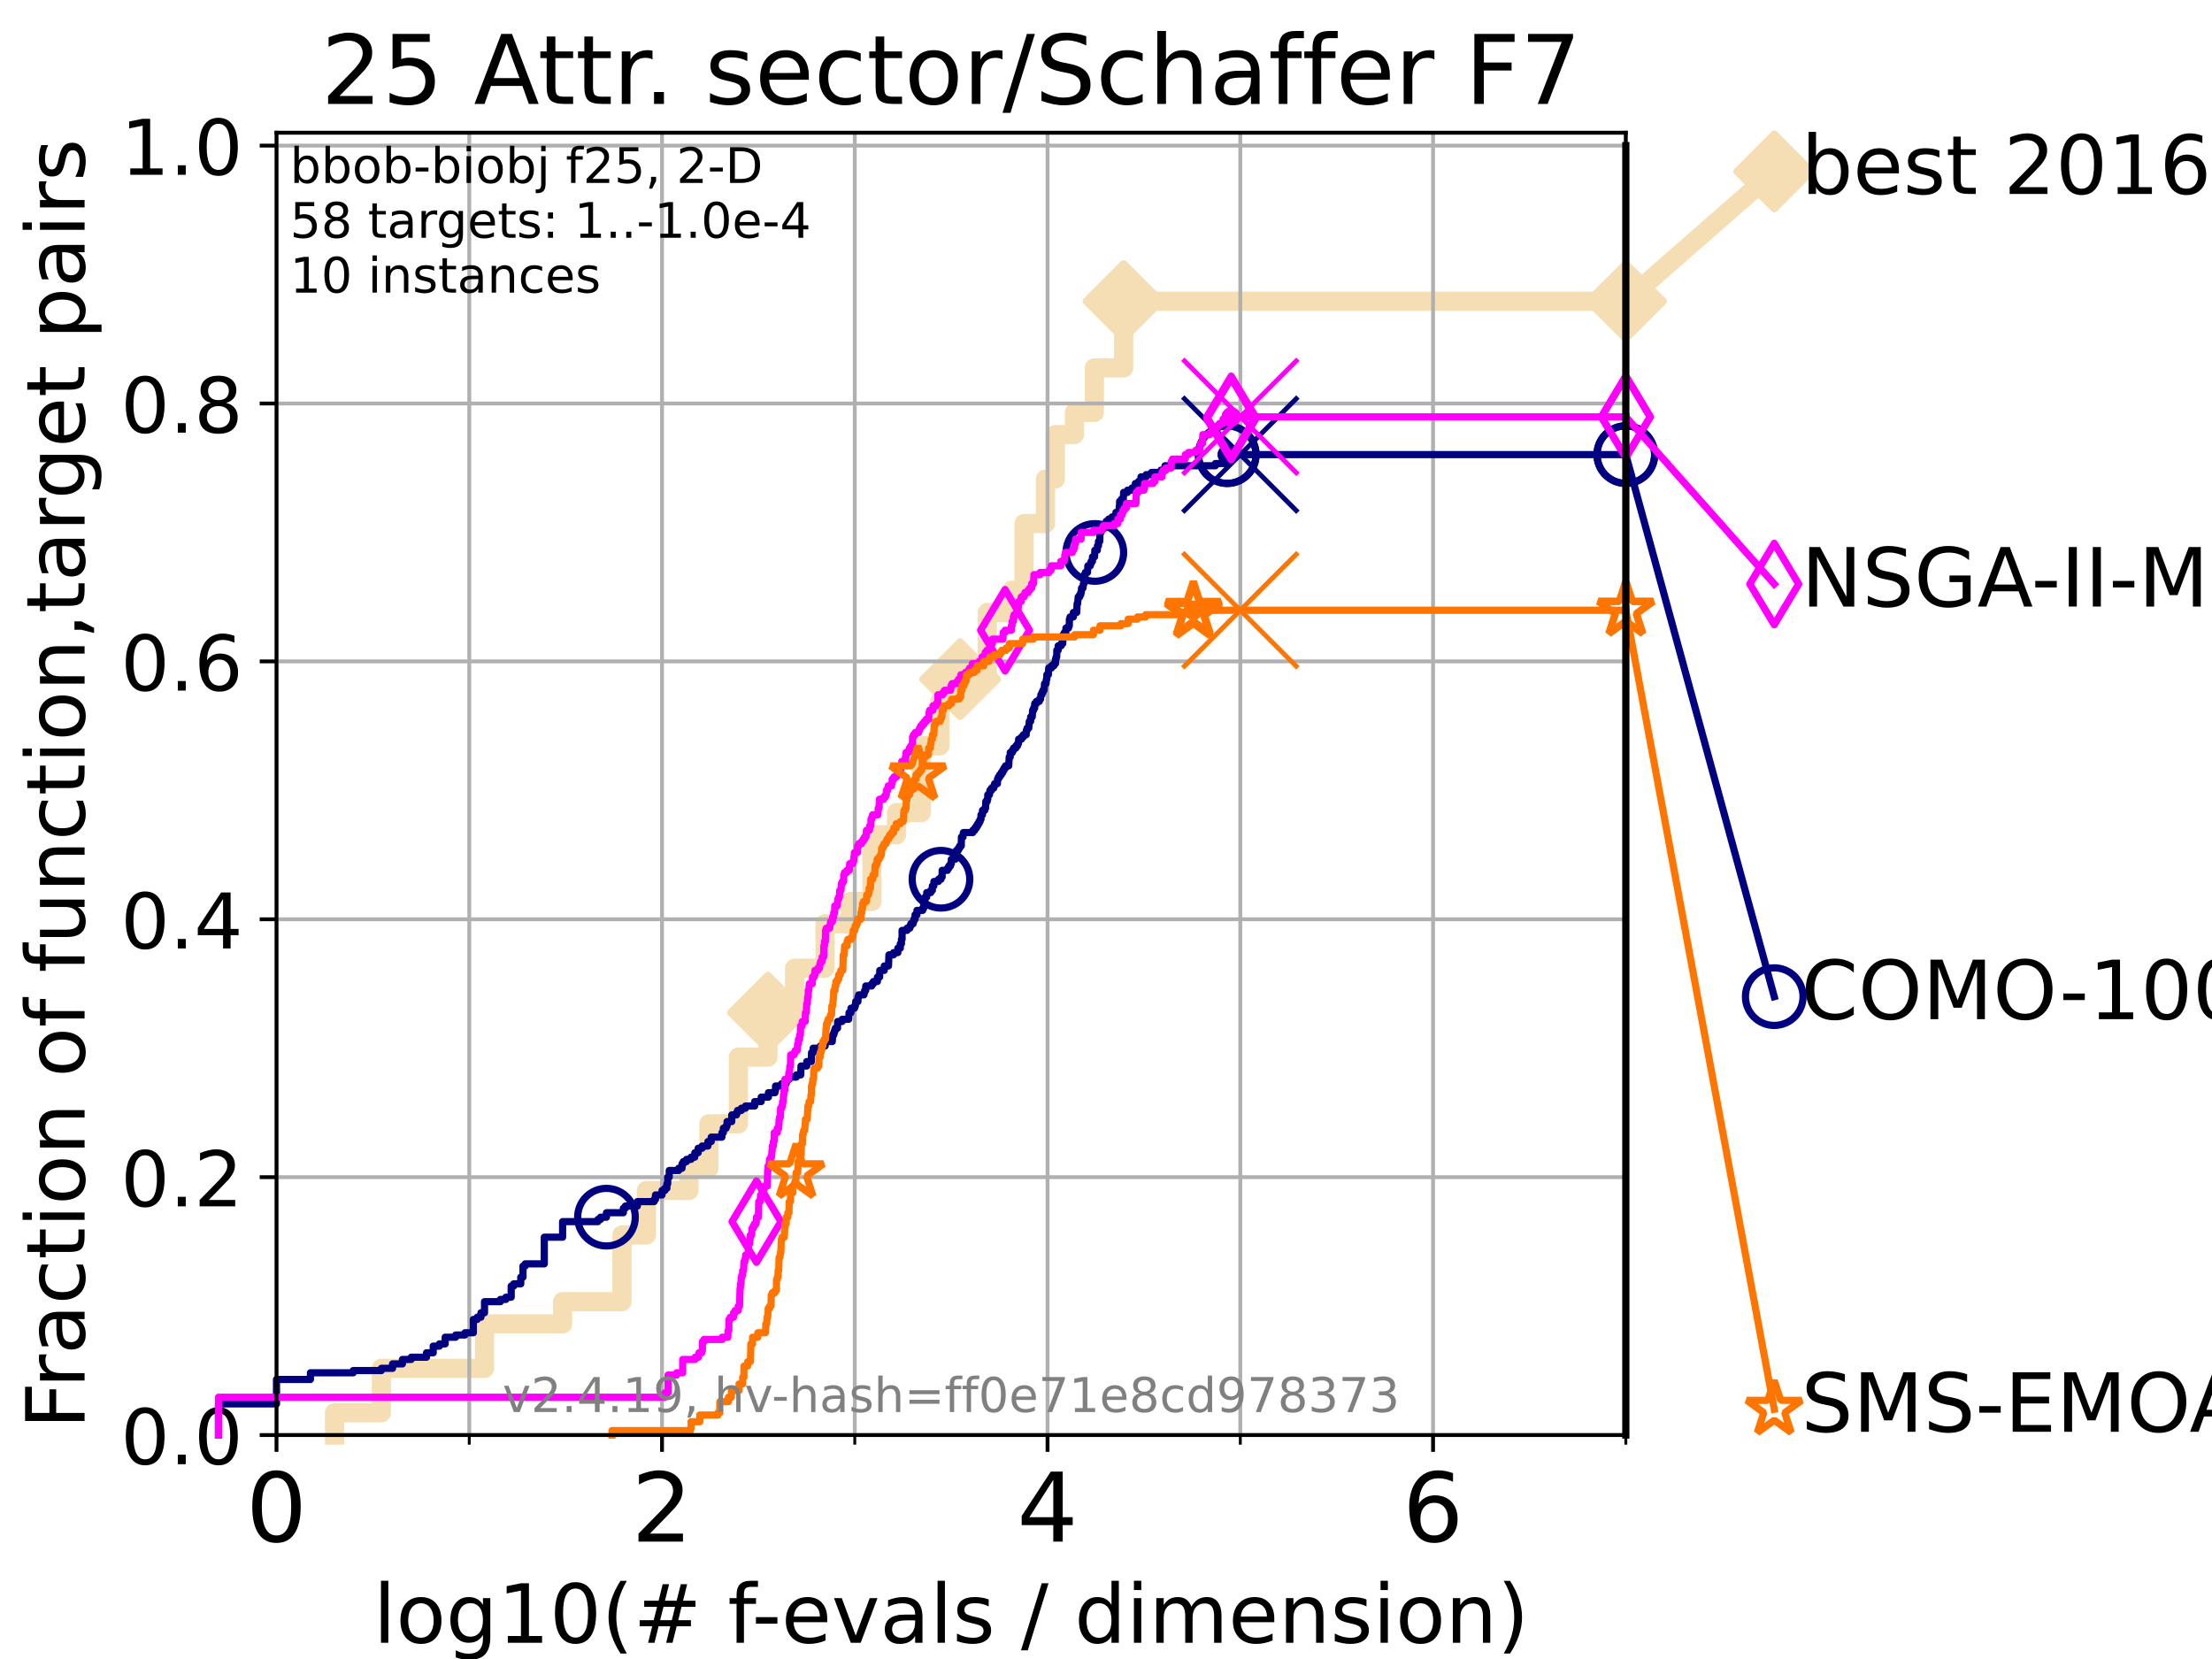 <?xml version="1.0" encoding="utf-8" standalone="no"?>
<!DOCTYPE svg PUBLIC "-//W3C//DTD SVG 1.1//EN"
  "http://www.w3.org/Graphics/SVG/1.1/DTD/svg11.dtd">
<!-- Created with matplotlib (https://matplotlib.org/) -->
<svg height="345.6pt" version="1.1" viewBox="0 0 460.8 345.6" width="460.8pt" xmlns="http://www.w3.org/2000/svg" xmlns:xlink="http://www.w3.org/1999/xlink">
 <defs>
  <style type="text/css">*{stroke-linecap:butt;stroke-linejoin:round;}</style>
 </defs>
 <g id="figure_1">
  <g id="patch_1">
   <path d="M 0 345.6 
L 460.8 345.6 
L 460.8 0 
L 0 0 
z
" style="fill:#ffffff;"/>
  </g>
  <g id="axes_1">
   <g id="patch_2">
    <path d="M 57.6 298.944 
L 338.688 298.944 
L 338.688 27.648 
L 57.6 27.648 
z
" style="fill:#ffffff;"/>
   </g>
   <g id="line2d_1">
    <path d="M 69.688 298.944 
L 69.688 294.313 
L 79.447 294.313 
L 79.447 285.05 
L 100.935 285.05 
L 100.935 275.788 
L 117.203 275.788 
L 117.203 271.157 
L 129.574 271.157 
L 129.574 257.263 
L 134.661 257.263 
L 134.661 248.001 
L 143.528 248.001 
L 143.528 243.37 
L 147.67 243.37 
L 147.67 234.107 
L 153.82 234.107 
L 153.82 220.214 
L 159.981 220.214 
L 159.981 210.951 
L 165.537 210.951 
L 165.537 201.689 
L 171.871 201.689 
L 171.871 192.426 
L 177.107 192.426 
L 177.107 187.795 
L 181.641 187.795 
L 181.641 173.901 
L 186.768 173.901 
L 186.768 169.27 
L 191.943 169.27 
L 191.943 155.377 
L 195.796 155.377 
L 195.796 146.114 
L 200.01 146.114 
L 200.01 141.483 
L 205.671 141.483 
L 205.671 127.589 
L 210.787 127.589 
L 210.787 122.958 
L 213.331 122.958 
L 213.331 109.065 
L 217.793 109.065 
L 217.793 99.802 
L 219.843 99.802 
L 219.843 90.54 
L 223.825 90.54 
L 223.825 85.909 
L 227.98 85.909 
L 227.98 76.646 
L 234.072 76.646 
L 234.072 62.753 
L 338.688 62.753 
" style="fill:none;stroke:#f5deb3;stroke-linecap:square;stroke-width:4;"/>
   </g>
   <g id="line2d_2">
    <defs>
     <path d="M 0 7.778 
L 7.778 0 
L 0 -7.778 
L -7.778 0 
z
" id="md705f89fe7" style="stroke:#f5deb3;stroke-linejoin:miter;stroke-width:1.5;"/>
    </defs>
    <g>
     <use style="fill:#f5deb3;stroke:#f5deb3;stroke-linejoin:miter;stroke-width:1.5;" x="159.981" xlink:href="#md705f89fe7" y="210.951"/>
     <use style="fill:#f5deb3;stroke:#f5deb3;stroke-linejoin:miter;stroke-width:1.5;" x="200.01" xlink:href="#md705f89fe7" y="141.483"/>
     <use style="fill:#f5deb3;stroke:#f5deb3;stroke-linejoin:miter;stroke-width:1.5;" x="234.072" xlink:href="#md705f89fe7" y="62.753"/>
     <use style="fill:#f5deb3;stroke:#f5deb3;stroke-linejoin:miter;stroke-width:1.5;" x="234.072" xlink:href="#md705f89fe7" y="62.753"/>
     <use style="fill:#f5deb3;stroke:#f5deb3;stroke-linejoin:miter;stroke-width:1.5;" x="338.688" xlink:href="#md705f89fe7" y="62.753"/>
    </g>
   </g>
   <g id="line2d_3">
    <path style="fill:none;stroke:#f5deb3;stroke-linecap:square;stroke-width:4;"/>
    <g/>
   </g>
   <g id="line2d_4">
    <path d="M 338.688 62.753 
L 369.608 35.706 
" style="fill:none;stroke:#f5deb3;stroke-linecap:square;stroke-width:4;"/>
    <g>
     <use style="fill:#f5deb3;stroke:#f5deb3;stroke-linejoin:miter;stroke-width:1.5;" x="338.688" xlink:href="#md705f89fe7" y="62.753"/>
     <use style="fill:#f5deb3;stroke:#f5deb3;stroke-linejoin:miter;stroke-width:1.5;" x="369.608" xlink:href="#md705f89fe7" y="35.706"/>
    </g>
   </g>
   <g id="matplotlib.axis_1">
    <g id="xtick_1">
     <g id="line2d_5">
      <path clip-path="url(#p21e0a8c3e8)" d="M 57.6 298.944 
L 57.6 27.648 
" style="fill:none;stroke:#b0b0b0;stroke-linecap:square;stroke-width:0.8;"/>
     </g>
     <g id="line2d_6">
      <defs>
       <path d="M 0 0 
L 0 3.5 
" id="m77d56a0d3e" style="stroke:#000000;stroke-width:0.8;"/>
      </defs>
      <g>
       <use style="stroke:#000000;stroke-width:0.8;" x="57.6" xlink:href="#m77d56a0d3e" y="298.944"/>
      </g>
     </g>
     <g id="text_1">
      <!-- 0 -->
      <g transform="translate(51.237 321.141)scale(0.2 -0.2)">
       <defs>
        <path d="M 31.781 66.406 
Q 24.172 66.406 20.328 58.906 
Q 16.5 51.422 16.5 36.375 
Q 16.5 21.391 20.328 13.891 
Q 24.172 6.391 31.781 6.391 
Q 39.453 6.391 43.281 13.891 
Q 47.125 21.391 47.125 36.375 
Q 47.125 51.422 43.281 58.906 
Q 39.453 66.406 31.781 66.406 
z
M 31.781 74.219 
Q 44.047 74.219 50.516 64.516 
Q 56.984 54.828 56.984 36.375 
Q 56.984 17.969 50.516 8.266 
Q 44.047 -1.422 31.781 -1.422 
Q 19.531 -1.422 13.062 8.266 
Q 6.594 17.969 6.594 36.375 
Q 6.594 54.828 13.062 64.516 
Q 19.531 74.219 31.781 74.219 
z
" id="DejaVuSans-48"/>
       </defs>
       <use xlink:href="#DejaVuSans-48"/>
      </g>
     </g>
    </g>
    <g id="xtick_2">
     <g id="line2d_7">
      <path clip-path="url(#p21e0a8c3e8)" d="M 137.911 298.944 
L 137.911 27.648 
" style="fill:none;stroke:#b0b0b0;stroke-linecap:square;stroke-width:0.8;"/>
     </g>
     <g id="line2d_8">
      <g>
       <use style="stroke:#000000;stroke-width:0.8;" x="137.911" xlink:href="#m77d56a0d3e" y="298.944"/>
      </g>
     </g>
     <g id="text_2">
      <!-- 2 -->
      <g transform="translate(131.548 321.141)scale(0.2 -0.2)">
       <defs>
        <path d="M 19.188 8.297 
L 53.609 8.297 
L 53.609 0 
L 7.328 0 
L 7.328 8.297 
Q 12.938 14.109 22.625 23.891 
Q 32.328 33.688 34.812 36.531 
Q 39.547 41.844 41.422 45.531 
Q 43.312 49.219 43.312 52.781 
Q 43.312 58.594 39.234 62.25 
Q 35.156 65.922 28.609 65.922 
Q 23.969 65.922 18.812 64.312 
Q 13.672 62.703 7.812 59.422 
L 7.812 69.391 
Q 13.766 71.781 18.938 73 
Q 24.125 74.219 28.422 74.219 
Q 39.75 74.219 46.484 68.547 
Q 53.219 62.891 53.219 53.422 
Q 53.219 48.922 51.531 44.891 
Q 49.859 40.875 45.406 35.406 
Q 44.188 33.984 37.641 27.219 
Q 31.109 20.453 19.188 8.297 
z
" id="DejaVuSans-50"/>
       </defs>
       <use xlink:href="#DejaVuSans-50"/>
      </g>
     </g>
    </g>
    <g id="xtick_3">
     <g id="line2d_9">
      <path clip-path="url(#p21e0a8c3e8)" d="M 218.222 298.944 
L 218.222 27.648 
" style="fill:none;stroke:#b0b0b0;stroke-linecap:square;stroke-width:0.8;"/>
     </g>
     <g id="line2d_10">
      <g>
       <use style="stroke:#000000;stroke-width:0.8;" x="218.222" xlink:href="#m77d56a0d3e" y="298.944"/>
      </g>
     </g>
     <g id="text_3">
      <!-- 4 -->
      <g transform="translate(211.859 321.141)scale(0.2 -0.2)">
       <defs>
        <path d="M 37.797 64.312 
L 12.891 25.391 
L 37.797 25.391 
z
M 35.203 72.906 
L 47.609 72.906 
L 47.609 25.391 
L 58.016 25.391 
L 58.016 17.188 
L 47.609 17.188 
L 47.609 0 
L 37.797 0 
L 37.797 17.188 
L 4.891 17.188 
L 4.891 26.703 
z
" id="DejaVuSans-52"/>
       </defs>
       <use xlink:href="#DejaVuSans-52"/>
      </g>
     </g>
    </g>
    <g id="xtick_4">
     <g id="line2d_11">
      <path clip-path="url(#p21e0a8c3e8)" d="M 298.533 298.944 
L 298.533 27.648 
" style="fill:none;stroke:#b0b0b0;stroke-linecap:square;stroke-width:0.8;"/>
     </g>
     <g id="line2d_12">
      <g>
       <use style="stroke:#000000;stroke-width:0.8;" x="298.533" xlink:href="#m77d56a0d3e" y="298.944"/>
      </g>
     </g>
     <g id="text_4">
      <!-- 6 -->
      <g transform="translate(292.17 321.141)scale(0.2 -0.2)">
       <defs>
        <path d="M 33.016 40.375 
Q 26.375 40.375 22.484 35.828 
Q 18.609 31.297 18.609 23.391 
Q 18.609 15.531 22.484 10.953 
Q 26.375 6.391 33.016 6.391 
Q 39.656 6.391 43.531 10.953 
Q 47.406 15.531 47.406 23.391 
Q 47.406 31.297 43.531 35.828 
Q 39.656 40.375 33.016 40.375 
z
M 52.594 71.297 
L 52.594 62.312 
Q 48.875 64.062 45.094 64.984 
Q 41.312 65.922 37.594 65.922 
Q 27.828 65.922 22.672 59.328 
Q 17.531 52.734 16.797 39.406 
Q 19.672 43.656 24.016 45.922 
Q 28.375 48.188 33.594 48.188 
Q 44.578 48.188 50.953 41.516 
Q 57.328 34.859 57.328 23.391 
Q 57.328 12.156 50.688 5.359 
Q 44.047 -1.422 33.016 -1.422 
Q 20.359 -1.422 13.672 8.266 
Q 6.984 17.969 6.984 36.375 
Q 6.984 53.656 15.188 63.938 
Q 23.391 74.219 37.203 74.219 
Q 40.922 74.219 44.703 73.484 
Q 48.484 72.75 52.594 71.297 
z
" id="DejaVuSans-54"/>
       </defs>
       <use xlink:href="#DejaVuSans-54"/>
      </g>
     </g>
    </g>
    <g id="xtick_5">
     <g id="line2d_13">
      <path clip-path="url(#p21e0a8c3e8)" d="M 97.755 298.944 
L 97.755 27.648 
" style="fill:none;stroke:#b0b0b0;stroke-linecap:square;stroke-width:0.8;"/>
     </g>
     <g id="line2d_14">
      <defs>
       <path d="M 0 0 
L 0 2 
" id="me32068d26b" style="stroke:#000000;stroke-width:0.6;"/>
      </defs>
      <g>
       <use style="stroke:#000000;stroke-width:0.6;" x="97.755" xlink:href="#me32068d26b" y="298.944"/>
      </g>
     </g>
    </g>
    <g id="xtick_6">
     <g id="line2d_15">
      <path clip-path="url(#p21e0a8c3e8)" d="M 178.066 298.944 
L 178.066 27.648 
" style="fill:none;stroke:#b0b0b0;stroke-linecap:square;stroke-width:0.8;"/>
     </g>
     <g id="line2d_16">
      <g>
       <use style="stroke:#000000;stroke-width:0.6;" x="178.066" xlink:href="#me32068d26b" y="298.944"/>
      </g>
     </g>
    </g>
    <g id="xtick_7">
     <g id="line2d_17">
      <path clip-path="url(#p21e0a8c3e8)" d="M 258.377 298.944 
L 258.377 27.648 
" style="fill:none;stroke:#b0b0b0;stroke-linecap:square;stroke-width:0.8;"/>
     </g>
     <g id="line2d_18">
      <g>
       <use style="stroke:#000000;stroke-width:0.6;" x="258.377" xlink:href="#me32068d26b" y="298.944"/>
      </g>
     </g>
    </g>
    <g id="xtick_8">
     <g id="line2d_19">
      <path clip-path="url(#p21e0a8c3e8)" d="M 338.688 298.944 
L 338.688 27.648 
" style="fill:none;stroke:#b0b0b0;stroke-linecap:square;stroke-width:0.8;"/>
     </g>
     <g id="line2d_20">
      <g>
       <use style="stroke:#000000;stroke-width:0.6;" x="338.688" xlink:href="#me32068d26b" y="298.944"/>
      </g>
     </g>
    </g>
    <g id="text_5">
     <!-- log10(# f-evals / dimension) -->
     <g transform="translate(77.764 342.218)scale(0.17 -0.17)">
      <defs>
       <path d="M 9.422 75.984 
L 18.406 75.984 
L 18.406 0 
L 9.422 0 
z
" id="DejaVuSans-108"/>
       <path d="M 30.609 48.391 
Q 23.391 48.391 19.188 42.75 
Q 14.984 37.109 14.984 27.297 
Q 14.984 17.484 19.156 11.844 
Q 23.344 6.203 30.609 6.203 
Q 37.797 6.203 41.984 11.859 
Q 46.188 17.531 46.188 27.297 
Q 46.188 37.016 41.984 42.703 
Q 37.797 48.391 30.609 48.391 
z
M 30.609 56 
Q 42.328 56 49.016 48.375 
Q 55.719 40.766 55.719 27.297 
Q 55.719 13.875 49.016 6.219 
Q 42.328 -1.422 30.609 -1.422 
Q 18.844 -1.422 12.172 6.219 
Q 5.516 13.875 5.516 27.297 
Q 5.516 40.766 12.172 48.375 
Q 18.844 56 30.609 56 
z
" id="DejaVuSans-111"/>
       <path d="M 45.406 27.984 
Q 45.406 37.75 41.375 43.109 
Q 37.359 48.484 30.078 48.484 
Q 22.859 48.484 18.828 43.109 
Q 14.797 37.75 14.797 27.984 
Q 14.797 18.266 18.828 12.891 
Q 22.859 7.516 30.078 7.516 
Q 37.359 7.516 41.375 12.891 
Q 45.406 18.266 45.406 27.984 
z
M 54.391 6.781 
Q 54.391 -7.172 48.188 -13.984 
Q 42 -20.797 29.203 -20.797 
Q 24.469 -20.797 20.266 -20.094 
Q 16.062 -19.391 12.109 -17.922 
L 12.109 -9.188 
Q 16.062 -11.328 19.922 -12.344 
Q 23.781 -13.375 27.781 -13.375 
Q 36.625 -13.375 41.016 -8.766 
Q 45.406 -4.156 45.406 5.172 
L 45.406 9.625 
Q 42.625 4.781 38.281 2.391 
Q 33.938 0 27.875 0 
Q 17.828 0 11.672 7.656 
Q 5.516 15.328 5.516 27.984 
Q 5.516 40.672 11.672 48.328 
Q 17.828 56 27.875 56 
Q 33.938 56 38.281 53.609 
Q 42.625 51.219 45.406 46.391 
L 45.406 54.688 
L 54.391 54.688 
z
" id="DejaVuSans-103"/>
       <path d="M 12.406 8.297 
L 28.516 8.297 
L 28.516 63.922 
L 10.984 60.406 
L 10.984 69.391 
L 28.422 72.906 
L 38.281 72.906 
L 38.281 8.297 
L 54.391 8.297 
L 54.391 0 
L 12.406 0 
z
" id="DejaVuSans-49"/>
       <path d="M 31 75.875 
Q 24.469 64.656 21.281 53.656 
Q 18.109 42.672 18.109 31.391 
Q 18.109 20.125 21.312 9.062 
Q 24.516 -2 31 -13.188 
L 23.188 -13.188 
Q 15.875 -1.703 12.234 9.375 
Q 8.594 20.453 8.594 31.391 
Q 8.594 42.281 12.203 53.312 
Q 15.828 64.359 23.188 75.875 
z
" id="DejaVuSans-40"/>
       <path d="M 51.125 44 
L 36.922 44 
L 32.812 27.688 
L 47.125 27.688 
z
M 43.797 71.781 
L 38.719 51.516 
L 52.984 51.516 
L 58.109 71.781 
L 65.922 71.781 
L 60.891 51.516 
L 76.125 51.516 
L 76.125 44 
L 58.984 44 
L 54.984 27.688 
L 70.516 27.688 
L 70.516 20.219 
L 53.078 20.219 
L 48 0 
L 40.188 0 
L 45.219 20.219 
L 30.906 20.219 
L 25.875 0 
L 18.016 0 
L 23.094 20.219 
L 7.719 20.219 
L 7.719 27.688 
L 24.906 27.688 
L 29 44 
L 13.281 44 
L 13.281 51.516 
L 30.906 51.516 
L 35.891 71.781 
z
" id="DejaVuSans-35"/>
       <path id="DejaVuSans-32"/>
       <path d="M 37.109 75.984 
L 37.109 68.5 
L 28.516 68.5 
Q 23.688 68.5 21.797 66.547 
Q 19.922 64.594 19.922 59.516 
L 19.922 54.688 
L 34.719 54.688 
L 34.719 47.703 
L 19.922 47.703 
L 19.922 0 
L 10.891 0 
L 10.891 47.703 
L 2.297 47.703 
L 2.297 54.688 
L 10.891 54.688 
L 10.891 58.5 
Q 10.891 67.625 15.141 71.797 
Q 19.391 75.984 28.609 75.984 
z
" id="DejaVuSans-102"/>
       <path d="M 4.891 31.391 
L 31.203 31.391 
L 31.203 23.391 
L 4.891 23.391 
z
" id="DejaVuSans-45"/>
       <path d="M 56.203 29.594 
L 56.203 25.203 
L 14.891 25.203 
Q 15.484 15.922 20.484 11.062 
Q 25.484 6.203 34.422 6.203 
Q 39.594 6.203 44.453 7.469 
Q 49.312 8.734 54.109 11.281 
L 54.109 2.781 
Q 49.266 0.734 44.188 -0.344 
Q 39.109 -1.422 33.891 -1.422 
Q 20.797 -1.422 13.156 6.188 
Q 5.516 13.812 5.516 26.812 
Q 5.516 40.234 12.766 48.109 
Q 20.016 56 32.328 56 
Q 43.359 56 49.781 48.891 
Q 56.203 41.797 56.203 29.594 
z
M 47.219 32.234 
Q 47.125 39.594 43.094 43.984 
Q 39.062 48.391 32.422 48.391 
Q 24.906 48.391 20.391 44.141 
Q 15.875 39.891 15.188 32.172 
z
" id="DejaVuSans-101"/>
       <path d="M 2.984 54.688 
L 12.5 54.688 
L 29.594 8.797 
L 46.688 54.688 
L 56.203 54.688 
L 35.688 0 
L 23.484 0 
z
" id="DejaVuSans-118"/>
       <path d="M 34.281 27.484 
Q 23.391 27.484 19.188 25 
Q 14.984 22.516 14.984 16.5 
Q 14.984 11.719 18.141 8.906 
Q 21.297 6.109 26.703 6.109 
Q 34.188 6.109 38.703 11.406 
Q 43.219 16.703 43.219 25.484 
L 43.219 27.484 
z
M 52.203 31.203 
L 52.203 0 
L 43.219 0 
L 43.219 8.297 
Q 40.141 3.328 35.547 0.953 
Q 30.953 -1.422 24.312 -1.422 
Q 15.922 -1.422 10.953 3.297 
Q 6 8.016 6 15.922 
Q 6 25.141 12.172 29.828 
Q 18.359 34.516 30.609 34.516 
L 43.219 34.516 
L 43.219 35.406 
Q 43.219 41.609 39.141 45 
Q 35.062 48.391 27.688 48.391 
Q 23 48.391 18.547 47.266 
Q 14.109 46.141 10.016 43.891 
L 10.016 52.203 
Q 14.938 54.109 19.578 55.047 
Q 24.219 56 28.609 56 
Q 40.484 56 46.344 49.844 
Q 52.203 43.703 52.203 31.203 
z
" id="DejaVuSans-97"/>
       <path d="M 44.281 53.078 
L 44.281 44.578 
Q 40.484 46.531 36.375 47.5 
Q 32.281 48.484 27.875 48.484 
Q 21.188 48.484 17.844 46.438 
Q 14.5 44.391 14.5 40.281 
Q 14.5 37.156 16.891 35.375 
Q 19.281 33.594 26.516 31.984 
L 29.594 31.297 
Q 39.156 29.25 43.188 25.516 
Q 47.219 21.781 47.219 15.094 
Q 47.219 7.469 41.188 3.016 
Q 35.156 -1.422 24.609 -1.422 
Q 20.219 -1.422 15.453 -0.562 
Q 10.688 0.297 5.422 2 
L 5.422 11.281 
Q 10.406 8.688 15.234 7.391 
Q 20.062 6.109 24.812 6.109 
Q 31.156 6.109 34.562 8.281 
Q 37.984 10.453 37.984 14.406 
Q 37.984 18.062 35.516 20.016 
Q 33.062 21.969 24.703 23.781 
L 21.578 24.516 
Q 13.234 26.266 9.516 29.906 
Q 5.812 33.547 5.812 39.891 
Q 5.812 47.609 11.281 51.797 
Q 16.75 56 26.812 56 
Q 31.781 56 36.172 55.266 
Q 40.578 54.547 44.281 53.078 
z
" id="DejaVuSans-115"/>
       <path d="M 25.391 72.906 
L 33.688 72.906 
L 8.297 -9.281 
L 0 -9.281 
z
" id="DejaVuSans-47"/>
       <path d="M 45.406 46.391 
L 45.406 75.984 
L 54.391 75.984 
L 54.391 0 
L 45.406 0 
L 45.406 8.203 
Q 42.578 3.328 38.25 0.953 
Q 33.938 -1.422 27.875 -1.422 
Q 17.969 -1.422 11.734 6.484 
Q 5.516 14.406 5.516 27.297 
Q 5.516 40.188 11.734 48.094 
Q 17.969 56 27.875 56 
Q 33.938 56 38.25 53.625 
Q 42.578 51.266 45.406 46.391 
z
M 14.797 27.297 
Q 14.797 17.391 18.875 11.75 
Q 22.953 6.109 30.078 6.109 
Q 37.203 6.109 41.297 11.75 
Q 45.406 17.391 45.406 27.297 
Q 45.406 37.203 41.297 42.844 
Q 37.203 48.484 30.078 48.484 
Q 22.953 48.484 18.875 42.844 
Q 14.797 37.203 14.797 27.297 
z
" id="DejaVuSans-100"/>
       <path d="M 9.422 54.688 
L 18.406 54.688 
L 18.406 0 
L 9.422 0 
z
M 9.422 75.984 
L 18.406 75.984 
L 18.406 64.594 
L 9.422 64.594 
z
" id="DejaVuSans-105"/>
       <path d="M 52 44.188 
Q 55.375 50.25 60.062 53.125 
Q 64.75 56 71.094 56 
Q 79.641 56 84.281 50.016 
Q 88.922 44.047 88.922 33.016 
L 88.922 0 
L 79.891 0 
L 79.891 32.719 
Q 79.891 40.578 77.094 44.375 
Q 74.312 48.188 68.609 48.188 
Q 61.625 48.188 57.562 43.547 
Q 53.516 38.922 53.516 30.906 
L 53.516 0 
L 44.484 0 
L 44.484 32.719 
Q 44.484 40.625 41.703 44.406 
Q 38.922 48.188 33.109 48.188 
Q 26.219 48.188 22.156 43.531 
Q 18.109 38.875 18.109 30.906 
L 18.109 0 
L 9.078 0 
L 9.078 54.688 
L 18.109 54.688 
L 18.109 46.188 
Q 21.188 51.219 25.484 53.609 
Q 29.781 56 35.688 56 
Q 41.656 56 45.828 52.969 
Q 50 49.953 52 44.188 
z
" id="DejaVuSans-109"/>
       <path d="M 54.891 33.016 
L 54.891 0 
L 45.906 0 
L 45.906 32.719 
Q 45.906 40.484 42.875 44.328 
Q 39.844 48.188 33.797 48.188 
Q 26.516 48.188 22.312 43.547 
Q 18.109 38.922 18.109 30.906 
L 18.109 0 
L 9.078 0 
L 9.078 54.688 
L 18.109 54.688 
L 18.109 46.188 
Q 21.344 51.125 25.703 53.562 
Q 30.078 56 35.797 56 
Q 45.219 56 50.047 50.172 
Q 54.891 44.344 54.891 33.016 
z
" id="DejaVuSans-110"/>
       <path d="M 8.016 75.875 
L 15.828 75.875 
Q 23.141 64.359 26.781 53.312 
Q 30.422 42.281 30.422 31.391 
Q 30.422 20.453 26.781 9.375 
Q 23.141 -1.703 15.828 -13.188 
L 8.016 -13.188 
Q 14.5 -2 17.703 9.062 
Q 20.906 20.125 20.906 31.391 
Q 20.906 42.672 17.703 53.656 
Q 14.5 64.656 8.016 75.875 
z
" id="DejaVuSans-41"/>
      </defs>
      <use xlink:href="#DejaVuSans-108"/>
      <use x="27.783" xlink:href="#DejaVuSans-111"/>
      <use x="88.965" xlink:href="#DejaVuSans-103"/>
      <use x="152.441" xlink:href="#DejaVuSans-49"/>
      <use x="216.064" xlink:href="#DejaVuSans-48"/>
      <use x="279.688" xlink:href="#DejaVuSans-40"/>
      <use x="318.701" xlink:href="#DejaVuSans-35"/>
      <use x="402.49" xlink:href="#DejaVuSans-32"/>
      <use x="434.277" xlink:href="#DejaVuSans-102"/>
      <use x="463.982" xlink:href="#DejaVuSans-45"/>
      <use x="500.066" xlink:href="#DejaVuSans-101"/>
      <use x="561.59" xlink:href="#DejaVuSans-118"/>
      <use x="620.77" xlink:href="#DejaVuSans-97"/>
      <use x="682.049" xlink:href="#DejaVuSans-108"/>
      <use x="709.832" xlink:href="#DejaVuSans-115"/>
      <use x="761.932" xlink:href="#DejaVuSans-32"/>
      <use x="793.719" xlink:href="#DejaVuSans-47"/>
      <use x="827.41" xlink:href="#DejaVuSans-32"/>
      <use x="859.197" xlink:href="#DejaVuSans-100"/>
      <use x="922.674" xlink:href="#DejaVuSans-105"/>
      <use x="950.457" xlink:href="#DejaVuSans-109"/>
      <use x="1047.869" xlink:href="#DejaVuSans-101"/>
      <use x="1109.393" xlink:href="#DejaVuSans-110"/>
      <use x="1172.771" xlink:href="#DejaVuSans-115"/>
      <use x="1224.871" xlink:href="#DejaVuSans-105"/>
      <use x="1252.654" xlink:href="#DejaVuSans-111"/>
      <use x="1313.836" xlink:href="#DejaVuSans-110"/>
      <use x="1377.215" xlink:href="#DejaVuSans-41"/>
     </g>
    </g>
   </g>
   <g id="matplotlib.axis_2">
    <g id="ytick_1">
     <g id="line2d_21">
      <path clip-path="url(#p21e0a8c3e8)" d="M 57.6 298.944 
L 338.688 298.944 
" style="fill:none;stroke:#b0b0b0;stroke-linecap:square;stroke-width:0.8;"/>
     </g>
     <g id="line2d_22">
      <defs>
       <path d="M 0 0 
L -3.5 0 
" id="m158351db33" style="stroke:#000000;stroke-width:0.8;"/>
      </defs>
      <g>
       <use style="stroke:#000000;stroke-width:0.8;" x="57.6" xlink:href="#m158351db33" y="298.944"/>
      </g>
     </g>
     <g id="text_6">
      <!-- 0.0 -->
      <g transform="translate(25.155 305.023)scale(0.16 -0.16)">
       <defs>
        <path d="M 10.688 12.406 
L 21 12.406 
L 21 0 
L 10.688 0 
z
" id="DejaVuSans-46"/>
       </defs>
       <use xlink:href="#DejaVuSans-48"/>
       <use x="63.623" xlink:href="#DejaVuSans-46"/>
       <use x="95.41" xlink:href="#DejaVuSans-48"/>
      </g>
     </g>
    </g>
    <g id="ytick_2">
     <g id="line2d_23">
      <path clip-path="url(#p21e0a8c3e8)" d="M 57.6 245.222 
L 338.688 245.222 
" style="fill:none;stroke:#b0b0b0;stroke-linecap:square;stroke-width:0.8;"/>
     </g>
     <g id="line2d_24">
      <g>
       <use style="stroke:#000000;stroke-width:0.8;" x="57.6" xlink:href="#m158351db33" y="245.222"/>
      </g>
     </g>
     <g id="text_7">
      <!-- 0.2 -->
      <g transform="translate(25.155 251.301)scale(0.16 -0.16)">
       <use xlink:href="#DejaVuSans-48"/>
       <use x="63.623" xlink:href="#DejaVuSans-46"/>
       <use x="95.41" xlink:href="#DejaVuSans-50"/>
      </g>
     </g>
    </g>
    <g id="ytick_3">
     <g id="line2d_25">
      <path clip-path="url(#p21e0a8c3e8)" d="M 57.6 191.5 
L 338.688 191.5 
" style="fill:none;stroke:#b0b0b0;stroke-linecap:square;stroke-width:0.8;"/>
     </g>
     <g id="line2d_26">
      <g>
       <use style="stroke:#000000;stroke-width:0.8;" x="57.6" xlink:href="#m158351db33" y="191.5"/>
      </g>
     </g>
     <g id="text_8">
      <!-- 0.4 -->
      <g transform="translate(25.155 197.579)scale(0.16 -0.16)">
       <use xlink:href="#DejaVuSans-48"/>
       <use x="63.623" xlink:href="#DejaVuSans-46"/>
       <use x="95.41" xlink:href="#DejaVuSans-52"/>
      </g>
     </g>
    </g>
    <g id="ytick_4">
     <g id="line2d_27">
      <path clip-path="url(#p21e0a8c3e8)" d="M 57.6 137.778 
L 338.688 137.778 
" style="fill:none;stroke:#b0b0b0;stroke-linecap:square;stroke-width:0.8;"/>
     </g>
     <g id="line2d_28">
      <g>
       <use style="stroke:#000000;stroke-width:0.8;" x="57.6" xlink:href="#m158351db33" y="137.778"/>
      </g>
     </g>
     <g id="text_9">
      <!-- 0.6 -->
      <g transform="translate(25.155 143.857)scale(0.16 -0.16)">
       <use xlink:href="#DejaVuSans-48"/>
       <use x="63.623" xlink:href="#DejaVuSans-46"/>
       <use x="95.41" xlink:href="#DejaVuSans-54"/>
      </g>
     </g>
    </g>
    <g id="ytick_5">
     <g id="line2d_29">
      <path clip-path="url(#p21e0a8c3e8)" d="M 57.6 84.056 
L 338.688 84.056 
" style="fill:none;stroke:#b0b0b0;stroke-linecap:square;stroke-width:0.8;"/>
     </g>
     <g id="line2d_30">
      <g>
       <use style="stroke:#000000;stroke-width:0.8;" x="57.6" xlink:href="#m158351db33" y="84.056"/>
      </g>
     </g>
     <g id="text_10">
      <!-- 0.8 -->
      <g transform="translate(25.155 90.135)scale(0.16 -0.16)">
       <defs>
        <path d="M 31.781 34.625 
Q 24.75 34.625 20.719 30.859 
Q 16.703 27.094 16.703 20.516 
Q 16.703 13.922 20.719 10.156 
Q 24.75 6.391 31.781 6.391 
Q 38.812 6.391 42.859 10.172 
Q 46.922 13.969 46.922 20.516 
Q 46.922 27.094 42.891 30.859 
Q 38.875 34.625 31.781 34.625 
z
M 21.922 38.812 
Q 15.578 40.375 12.031 44.719 
Q 8.5 49.078 8.5 55.328 
Q 8.5 64.062 14.719 69.141 
Q 20.953 74.219 31.781 74.219 
Q 42.672 74.219 48.875 69.141 
Q 55.078 64.062 55.078 55.328 
Q 55.078 49.078 51.531 44.719 
Q 48 40.375 41.703 38.812 
Q 48.828 37.156 52.797 32.312 
Q 56.781 27.484 56.781 20.516 
Q 56.781 9.906 50.312 4.234 
Q 43.844 -1.422 31.781 -1.422 
Q 19.734 -1.422 13.25 4.234 
Q 6.781 9.906 6.781 20.516 
Q 6.781 27.484 10.781 32.312 
Q 14.797 37.156 21.922 38.812 
z
M 18.312 54.391 
Q 18.312 48.734 21.844 45.562 
Q 25.391 42.391 31.781 42.391 
Q 38.141 42.391 41.719 45.562 
Q 45.312 48.734 45.312 54.391 
Q 45.312 60.062 41.719 63.234 
Q 38.141 66.406 31.781 66.406 
Q 25.391 66.406 21.844 63.234 
Q 18.312 60.062 18.312 54.391 
z
" id="DejaVuSans-56"/>
       </defs>
       <use xlink:href="#DejaVuSans-48"/>
       <use x="63.623" xlink:href="#DejaVuSans-46"/>
       <use x="95.41" xlink:href="#DejaVuSans-56"/>
      </g>
     </g>
    </g>
    <g id="ytick_6">
     <g id="line2d_31">
      <path clip-path="url(#p21e0a8c3e8)" d="M 57.6 30.334 
L 338.688 30.334 
" style="fill:none;stroke:#b0b0b0;stroke-linecap:square;stroke-width:0.8;"/>
     </g>
     <g id="line2d_32">
      <g>
       <use style="stroke:#000000;stroke-width:0.8;" x="57.6" xlink:href="#m158351db33" y="30.334"/>
      </g>
     </g>
     <g id="text_11">
      <!-- 1.0 -->
      <g transform="translate(25.155 36.413)scale(0.16 -0.16)">
       <use xlink:href="#DejaVuSans-49"/>
       <use x="63.623" xlink:href="#DejaVuSans-46"/>
       <use x="95.41" xlink:href="#DejaVuSans-48"/>
      </g>
     </g>
    </g>
    <g id="text_12">
     <!-- Fraction of function,target pairs -->
     <g transform="translate(17.62 297.681)rotate(-90)scale(0.17 -0.17)">
      <defs>
       <path d="M 9.812 72.906 
L 51.703 72.906 
L 51.703 64.594 
L 19.672 64.594 
L 19.672 43.109 
L 48.578 43.109 
L 48.578 34.812 
L 19.672 34.812 
L 19.672 0 
L 9.812 0 
z
" id="DejaVuSans-70"/>
       <path d="M 41.109 46.297 
Q 39.594 47.172 37.812 47.578 
Q 36.031 48 33.891 48 
Q 26.266 48 22.188 43.047 
Q 18.109 38.094 18.109 28.812 
L 18.109 0 
L 9.078 0 
L 9.078 54.688 
L 18.109 54.688 
L 18.109 46.188 
Q 20.953 51.172 25.484 53.578 
Q 30.031 56 36.531 56 
Q 37.453 56 38.578 55.875 
Q 39.703 55.766 41.062 55.516 
z
" id="DejaVuSans-114"/>
       <path d="M 48.781 52.594 
L 48.781 44.188 
Q 44.969 46.297 41.141 47.344 
Q 37.312 48.391 33.406 48.391 
Q 24.656 48.391 19.812 42.844 
Q 14.984 37.312 14.984 27.297 
Q 14.984 17.281 19.812 11.734 
Q 24.656 6.203 33.406 6.203 
Q 37.312 6.203 41.141 7.25 
Q 44.969 8.297 48.781 10.406 
L 48.781 2.094 
Q 45.016 0.344 40.984 -0.531 
Q 36.969 -1.422 32.422 -1.422 
Q 20.062 -1.422 12.781 6.344 
Q 5.516 14.109 5.516 27.297 
Q 5.516 40.672 12.859 48.328 
Q 20.219 56 33.016 56 
Q 37.156 56 41.109 55.141 
Q 45.062 54.297 48.781 52.594 
z
" id="DejaVuSans-99"/>
       <path d="M 18.312 70.219 
L 18.312 54.688 
L 36.812 54.688 
L 36.812 47.703 
L 18.312 47.703 
L 18.312 18.016 
Q 18.312 11.328 20.141 9.422 
Q 21.969 7.516 27.594 7.516 
L 36.812 7.516 
L 36.812 0 
L 27.594 0 
Q 17.188 0 13.234 3.875 
Q 9.281 7.766 9.281 18.016 
L 9.281 47.703 
L 2.688 47.703 
L 2.688 54.688 
L 9.281 54.688 
L 9.281 70.219 
z
" id="DejaVuSans-116"/>
       <path d="M 8.5 21.578 
L 8.5 54.688 
L 17.484 54.688 
L 17.484 21.922 
Q 17.484 14.156 20.5 10.266 
Q 23.531 6.391 29.594 6.391 
Q 36.859 6.391 41.078 11.031 
Q 45.312 15.672 45.312 23.688 
L 45.312 54.688 
L 54.297 54.688 
L 54.297 0 
L 45.312 0 
L 45.312 8.406 
Q 42.047 3.422 37.719 1 
Q 33.406 -1.422 27.688 -1.422 
Q 18.266 -1.422 13.375 4.438 
Q 8.5 10.297 8.5 21.578 
z
M 31.109 56 
z
" id="DejaVuSans-117"/>
       <path d="M 11.719 12.406 
L 22.016 12.406 
L 22.016 4 
L 14.016 -11.625 
L 7.719 -11.625 
L 11.719 4 
z
" id="DejaVuSans-44"/>
       <path d="M 18.109 8.203 
L 18.109 -20.797 
L 9.078 -20.797 
L 9.078 54.688 
L 18.109 54.688 
L 18.109 46.391 
Q 20.953 51.266 25.266 53.625 
Q 29.594 56 35.594 56 
Q 45.562 56 51.781 48.094 
Q 58.016 40.188 58.016 27.297 
Q 58.016 14.406 51.781 6.484 
Q 45.562 -1.422 35.594 -1.422 
Q 29.594 -1.422 25.266 0.953 
Q 20.953 3.328 18.109 8.203 
z
M 48.688 27.297 
Q 48.688 37.203 44.609 42.844 
Q 40.531 48.484 33.406 48.484 
Q 26.266 48.484 22.188 42.844 
Q 18.109 37.203 18.109 27.297 
Q 18.109 17.391 22.188 11.75 
Q 26.266 6.109 33.406 6.109 
Q 40.531 6.109 44.609 11.75 
Q 48.688 17.391 48.688 27.297 
z
" id="DejaVuSans-112"/>
      </defs>
      <use xlink:href="#DejaVuSans-70"/>
      <use x="50.27" xlink:href="#DejaVuSans-114"/>
      <use x="91.383" xlink:href="#DejaVuSans-97"/>
      <use x="152.662" xlink:href="#DejaVuSans-99"/>
      <use x="207.643" xlink:href="#DejaVuSans-116"/>
      <use x="246.852" xlink:href="#DejaVuSans-105"/>
      <use x="274.635" xlink:href="#DejaVuSans-111"/>
      <use x="335.816" xlink:href="#DejaVuSans-110"/>
      <use x="399.195" xlink:href="#DejaVuSans-32"/>
      <use x="430.982" xlink:href="#DejaVuSans-111"/>
      <use x="492.164" xlink:href="#DejaVuSans-102"/>
      <use x="527.369" xlink:href="#DejaVuSans-32"/>
      <use x="559.156" xlink:href="#DejaVuSans-102"/>
      <use x="594.361" xlink:href="#DejaVuSans-117"/>
      <use x="657.74" xlink:href="#DejaVuSans-110"/>
      <use x="721.119" xlink:href="#DejaVuSans-99"/>
      <use x="776.1" xlink:href="#DejaVuSans-116"/>
      <use x="815.309" xlink:href="#DejaVuSans-105"/>
      <use x="843.092" xlink:href="#DejaVuSans-111"/>
      <use x="904.273" xlink:href="#DejaVuSans-110"/>
      <use x="967.652" xlink:href="#DejaVuSans-44"/>
      <use x="999.439" xlink:href="#DejaVuSans-116"/>
      <use x="1038.648" xlink:href="#DejaVuSans-97"/>
      <use x="1099.928" xlink:href="#DejaVuSans-114"/>
      <use x="1139.291" xlink:href="#DejaVuSans-103"/>
      <use x="1202.768" xlink:href="#DejaVuSans-101"/>
      <use x="1264.291" xlink:href="#DejaVuSans-116"/>
      <use x="1303.5" xlink:href="#DejaVuSans-32"/>
      <use x="1335.287" xlink:href="#DejaVuSans-112"/>
      <use x="1398.764" xlink:href="#DejaVuSans-97"/>
      <use x="1460.043" xlink:href="#DejaVuSans-105"/>
      <use x="1487.826" xlink:href="#DejaVuSans-114"/>
      <use x="1528.939" xlink:href="#DejaVuSans-115"/>
     </g>
    </g>
   </g>
   <g id="line2d_33">
    <defs>
     <path d="M 0 1.5 
C 0.398 1.5 0.779 1.342 1.061 1.061 
C 1.342 0.779 1.5 0.398 1.5 0 
C 1.5 -0.398 1.342 -0.779 1.061 -1.061 
C 0.779 -1.342 0.398 -1.5 0 -1.5 
C -0.398 -1.5 -0.779 -1.342 -1.061 -1.061 
C -1.342 -0.779 -1.5 -0.398 -1.5 0 
C -1.5 0.398 -1.342 0.779 -1.061 1.061 
C -0.779 1.342 -0.398 1.5 0 1.5 
z
" id="m50eb119bf1" style="stroke:#f5deb3;"/>
    </defs>
    <g>
     <use style="fill:#f5deb3;stroke:#f5deb3;" x="234.072" xlink:href="#m50eb119bf1" y="62.753"/>
     <use style="fill:#f5deb3;stroke:#f5deb3;" x="234.072" xlink:href="#m50eb119bf1" y="62.753"/>
    </g>
   </g>
   <g id="line2d_34">
    <defs>
     <path d="M 0 1.5 
C 0.398 1.5 0.779 1.342 1.061 1.061 
C 1.342 0.779 1.5 0.398 1.5 0 
C 1.5 -0.398 1.342 -0.779 1.061 -1.061 
C 0.779 -1.342 0.398 -1.5 0 -1.5 
C -0.398 -1.5 -0.779 -1.342 -1.061 -1.061 
C -1.342 -0.779 -1.5 -0.398 -1.5 0 
C -1.5 0.398 -1.342 0.779 -1.061 1.061 
C -0.779 1.342 -0.398 1.5 0 1.5 
z
" id="m2c8dc3db1f" style="stroke:#000080;"/>
    </defs>
    <g>
     <use style="fill:#000080;stroke:#000080;" x="255.654" xlink:href="#m2c8dc3db1f" y="94.708"/>
     <use style="fill:#000080;stroke:#000080;" x="255.654" xlink:href="#m2c8dc3db1f" y="94.708"/>
    </g>
   </g>
   <g id="line2d_35">
    <path d="M 45.512 298.944 
L 45.512 292.46 
L 57.6 292.46 
L 57.6 287.366 
L 64.671 287.366 
L 64.671 285.977 
L 73.579 285.977 
L 73.579 285.514 
L 79.447 285.514 
L 79.447 285.05 
L 81.776 285.05 
L 81.776 284.124 
L 83.83 284.124 
L 83.83 283.198 
L 85.667 283.198 
L 85.667 282.735 
L 88.847 282.735 
L 88.847 281.809 
L 90.243 281.809 
L 90.243 280.419 
L 91.535 280.419 
L 91.535 279.956 
L 92.738 279.956 
L 92.738 278.567 
L 94.921 278.567 
L 94.921 278.104 
L 96.861 278.104 
L 96.861 277.64 
L 98.606 277.64 
L 98.606 274.862 
L 99.418 274.862 
L 99.418 274.399 
L 100.193 274.399 
L 100.193 273.472 
L 100.935 273.472 
L 100.935 271.157 
L 104.235 271.157 
L 104.235 270.694 
L 105.398 270.694 
L 105.398 270.231 
L 106.489 270.231 
L 106.489 267.915 
L 107.009 267.915 
L 107.009 267.452 
L 108.484 267.452 
L 108.484 266.062 
L 108.949 266.062 
L 108.949 263.747 
L 109.402 263.747 
L 109.402 263.284 
L 113.383 263.284 
L 113.383 257.726 
L 117.203 257.726 
L 117.203 254.484 
L 124.557 254.484 
L 124.557 254.021 
L 125.111 254.021 
L 125.111 253.558 
L 126.338 253.558 
L 126.338 252.632 
L 129.853 252.632 
L 129.853 251.706 
L 130.264 251.706 
L 130.264 251.243 
L 132.777 251.243 
L 132.777 250.316 
L 136.266 250.316 
L 136.266 249.853 
L 136.551 249.853 
L 136.551 248.927 
L 137.911 248.927 
L 137.911 248.001 
L 138.511 248.001 
L 138.511 247.538 
L 138.927 247.538 
L 138.927 246.611 
L 139.091 246.611 
L 139.091 245.222 
L 139.414 245.222 
L 139.414 243.833 
L 141.379 243.833 
L 141.379 243.37 
L 142.079 243.37 
L 142.079 242.443 
L 142.352 242.443 
L 142.352 241.98 
L 143.015 241.98 
L 143.015 241.517 
L 143.965 241.517 
L 143.965 241.054 
L 144.748 241.054 
L 144.748 240.128 
L 145.441 240.128 
L 145.441 239.201 
L 146.27 239.201 
L 146.27 238.738 
L 147.47 238.738 
L 147.47 237.812 
L 148.161 237.812 
L 148.161 236.886 
L 150.387 236.886 
L 150.387 235.96 
L 150.683 235.96 
L 150.683 235.033 
L 151.26 235.033 
L 151.26 234.57 
L 151.462 234.57 
L 151.462 233.644 
L 152.436 233.644 
L 152.436 232.255 
L 153.431 232.255 
L 153.431 231.792 
L 153.644 231.792 
L 153.644 231.328 
L 154.44 231.328 
L 154.44 230.865 
L 155.297 230.865 
L 155.297 230.402 
L 157.215 230.402 
L 157.215 229.476 
L 158.573 229.476 
L 158.573 228.55 
L 160.079 228.55 
L 160.079 227.623 
L 161.443 227.623 
L 161.443 227.16 
L 161.556 227.16 
L 161.556 226.234 
L 162.813 226.234 
L 162.813 225.771 
L 163.769 225.771 
L 163.769 224.845 
L 164.391 224.845 
L 164.391 224.382 
L 165.891 224.382 
L 165.891 223.918 
L 166.813 223.918 
L 166.862 222.066 
L 168.063 222.066 
L 168.063 221.14 
L 169.027 221.14 
L 169.056 219.287 
L 169.389 219.287 
L 169.389 218.361 
L 170.886 218.361 
L 170.886 217.898 
L 171.896 217.898 
L 171.896 216.972 
L 173.372 216.972 
L 173.474 215.582 
L 173.689 215.582 
L 173.689 215.119 
L 173.845 215.119 
L 173.845 214.656 
L 174.011 214.656 
L 174.011 214.193 
L 174.467 214.193 
L 174.499 212.804 
L 175.426 212.804 
L 175.426 212.34 
L 176.791 212.34 
L 176.876 210.951 
L 177.272 210.951 
L 177.272 210.025 
L 178.023 210.025 
L 178.023 209.562 
L 178.188 209.562 
L 178.257 208.635 
L 178.733 208.635 
L 178.733 207.709 
L 178.876 207.709 
L 178.876 207.246 
L 179.972 207.246 
L 179.972 206.783 
L 180.12 206.783 
L 180.12 206.32 
L 180.351 206.32 
L 180.351 205.394 
L 181.591 205.394 
L 181.591 204.931 
L 181.944 204.931 
L 181.944 204.467 
L 182.782 204.467 
L 182.782 203.541 
L 183.242 203.541 
L 183.274 202.152 
L 184.206 202.152 
L 184.206 201.226 
L 185.091 201.226 
L 185.178 198.91 
L 186.148 198.91 
L 186.148 198.447 
L 187.041 198.447 
L 187.041 197.521 
L 187.554 197.521 
L 187.554 196.594 
L 187.786 196.594 
L 187.786 195.668 
L 187.92 195.668 
L 187.92 193.816 
L 188.959 193.816 
L 188.959 193.353 
L 189.537 193.353 
L 189.537 192.889 
L 189.74 192.889 
L 189.74 192.426 
L 190.228 192.426 
L 190.228 191.963 
L 190.371 191.963 
L 190.371 191.5 
L 190.619 191.5 
L 190.619 190.574 
L 191.018 190.574 
L 191.018 189.648 
L 192.212 189.648 
L 192.212 189.184 
L 192.428 189.184 
L 192.428 188.258 
L 192.622 188.258 
L 192.713 186.869 
L 193.055 186.869 
L 193.055 185.943 
L 193.892 185.943 
L 193.892 185.479 
L 194.226 185.479 
L 194.226 184.553 
L 194.534 184.553 
L 194.554 183.627 
L 195.504 183.627 
L 195.504 183.164 
L 196.022 183.164 
L 196.022 182.701 
L 196.257 182.701 
L 196.269 181.311 
L 197.373 181.311 
L 197.373 180.848 
L 197.667 180.848 
L 197.667 180.385 
L 198.01 180.385 
L 198.01 179.922 
L 198.184 179.922 
L 198.184 178.996 
L 199.011 178.996 
L 199.116 177.606 
L 199.243 177.606 
L 199.243 177.143 
L 199.647 177.143 
L 199.647 176.68 
L 199.919 176.68 
L 199.919 176.217 
L 200.249 176.217 
L 200.281 174.365 
L 200.614 174.365 
L 200.688 173.438 
L 202.645 173.438 
L 202.645 172.975 
L 203.056 172.975 
L 203.056 172.512 
L 203.388 172.512 
L 203.388 172.049 
L 203.669 172.049 
L 203.669 171.586 
L 203.948 171.586 
L 203.948 171.123 
L 204.178 171.123 
L 204.178 170.66 
L 204.36 170.66 
L 204.36 169.733 
L 204.668 169.733 
L 204.668 168.807 
L 205.14 168.807 
L 205.14 168.344 
L 205.322 168.344 
L 205.36 166.955 
L 205.653 166.955 
L 205.653 166.492 
L 205.771 166.492 
L 205.771 165.565 
L 206.127 165.565 
L 206.222 164.639 
L 206.549 164.639 
L 206.549 164.176 
L 207.018 164.176 
L 207.018 163.713 
L 207.196 163.713 
L 207.196 163.25 
L 207.786 163.25 
L 207.786 162.323 
L 207.971 162.323 
L 207.971 161.86 
L 208.265 161.86 
L 208.265 161.397 
L 208.597 161.397 
L 208.597 160.934 
L 208.894 160.934 
L 208.894 160.471 
L 209.141 160.471 
L 209.141 160.008 
L 209.444 160.008 
L 209.444 159.545 
L 210.135 159.545 
L 210.237 157.692 
L 210.448 157.692 
L 210.448 156.766 
L 210.879 156.766 
L 210.879 156.303 
L 211.135 156.303 
L 211.135 155.84 
L 211.626 155.84 
L 211.626 155.377 
L 211.968 155.377 
L 211.968 154.914 
L 212.163 154.914 
L 212.195 153.987 
L 212.791 153.987 
L 212.791 153.524 
L 213.184 153.524 
L 213.184 153.061 
L 213.778 153.061 
L 213.802 152.135 
L 213.969 152.135 
L 213.969 151.672 
L 214.316 151.672 
L 214.411 150.282 
L 214.696 150.282 
L 214.696 149.356 
L 215.033 149.356 
L 215.11 147.967 
L 215.317 147.967 
L 215.317 147.504 
L 215.542 147.504 
L 215.542 146.577 
L 215.901 146.577 
L 215.901 146.114 
L 216.508 146.114 
L 216.508 145.651 
L 216.765 145.651 
L 216.836 144.725 
L 217.05 144.725 
L 217.05 144.262 
L 217.26 144.262 
L 217.26 143.799 
L 217.497 143.799 
L 217.602 142.409 
L 217.904 142.409 
L 217.985 141.483 
L 218.073 141.483 
L 218.073 140.557 
L 218.395 140.557 
L 218.465 139.167 
L 219.03 139.167 
L 219.03 138.704 
L 219.54 138.704 
L 219.54 138.241 
L 219.872 138.241 
L 219.872 137.315 
L 219.999 137.315 
L 219.999 136.852 
L 220.137 136.852 
L 220.153 135.462 
L 220.44 135.462 
L 220.44 134.536 
L 221.053 134.536 
L 221.053 134.073 
L 221.385 134.073 
L 221.466 132.221 
L 221.735 132.221 
L 221.735 131.757 
L 222.025 131.757 
L 222.054 130.831 
L 222.602 130.831 
L 222.602 130.368 
L 222.751 130.368 
L 222.775 128.979 
L 222.921 128.979 
L 222.921 128.516 
L 223.605 128.516 
L 223.605 127.589 
L 224.302 127.589 
L 224.38 125.737 
L 224.497 125.737 
L 224.604 124.348 
L 224.922 124.348 
L 224.922 123.884 
L 225.144 123.884 
L 225.144 123.421 
L 225.258 123.421 
L 225.305 122.495 
L 225.612 122.495 
L 225.693 121.569 
L 225.821 121.569 
L 225.889 119.716 
L 226.09 119.716 
L 226.09 119.253 
L 226.544 119.253 
L 226.624 117.864 
L 227.131 117.864 
L 227.131 117.401 
L 227.299 117.401 
L 227.299 116.938 
L 227.579 116.938 
L 227.579 116.011 
L 228.008 116.011 
L 228.074 114.622 
L 228.596 114.622 
L 228.627 113.696 
L 228.832 113.696 
L 228.832 112.77 
L 229.098 112.77 
L 229.144 110.917 
L 229.381 110.917 
L 229.381 110.454 
L 229.62 110.454 
L 229.62 109.991 
L 230.159 109.991 
L 230.159 109.065 
L 230.443 109.065 
L 230.443 108.601 
L 230.955 108.601 
L 230.955 108.138 
L 231.658 108.138 
L 231.658 107.675 
L 232.463 107.675 
L 232.463 106.749 
L 233.108 106.749 
L 233.18 105.36 
L 233.236 105.36 
L 233.236 104.433 
L 233.639 104.433 
L 233.639 103.97 
L 234.009 103.97 
L 234.072 102.581 
L 234.881 102.581 
L 234.881 102.118 
L 235.815 102.118 
L 235.815 101.655 
L 236.512 101.655 
L 236.512 100.728 
L 237.196 100.728 
L 237.196 100.265 
L 237.688 100.265 
L 237.688 99.339 
L 238.771 99.339 
L 238.771 98.876 
L 239.882 98.876 
L 239.882 98.413 
L 241.842 98.413 
L 241.842 97.95 
L 242.649 97.95 
L 242.699 97.023 
L 253.19 97.023 
L 253.19 96.56 
L 255.34 96.56 
L 255.34 95.634 
L 255.654 95.634 
L 255.654 94.708 
L 338.688 94.708 
L 338.688 94.708 
" style="fill:none;stroke:#000080;stroke-linecap:square;stroke-width:1.5;"/>
   </g>
   <g id="line2d_36">
    <defs>
     <path d="M 0 6 
C 1.591 6 3.117 5.368 4.243 4.243 
C 5.368 3.117 6 1.591 6 0 
C 6 -1.591 5.368 -3.117 4.243 -4.243 
C 3.117 -5.368 1.591 -6 0 -6 
C -1.591 -6 -3.117 -5.368 -4.243 -4.243 
C -5.368 -3.117 -6 -1.591 -6 0 
C -6 1.591 -5.368 3.117 -4.243 4.243 
C -3.117 5.368 -1.591 6 0 6 
z
" id="m1712975f33" style="stroke:#000080;stroke-width:1.5;"/>
    </defs>
    <g>
     <use style="fill-opacity:0;stroke:#000080;stroke-width:1.5;" x="126.338" xlink:href="#m1712975f33" y="253.558"/>
     <use style="fill-opacity:0;stroke:#000080;stroke-width:1.5;" x="196.022" xlink:href="#m1712975f33" y="183.164"/>
     <use style="fill-opacity:0;stroke:#000080;stroke-width:1.5;" x="228.074" xlink:href="#m1712975f33" y="115.085"/>
     <use style="fill-opacity:0;stroke:#000080;stroke-width:1.5;" x="255.654" xlink:href="#m1712975f33" y="94.708"/>
     <use style="fill-opacity:0;stroke:#000080;stroke-width:1.5;" x="255.654" xlink:href="#m1712975f33" y="94.708"/>
     <use style="fill-opacity:0;stroke:#000080;stroke-width:1.5;" x="338.688" xlink:href="#m1712975f33" y="94.708"/>
    </g>
   </g>
   <g id="line2d_37">
    <path style="fill:none;stroke:#000080;stroke-linecap:square;stroke-width:1.5;"/>
    <g/>
   </g>
   <g id="line2d_38">
    <path clip-path="url(#p21e0a8c3e8)" d="M 258.378 94.708 
" style="fill:none;stroke:#000080;stroke-linecap:square;stroke-width:1.5;"/>
    <defs>
     <path d="M -12 12 
L 12 -12 
M -12 -12 
L 12 12 
" id="mc98a0ecb56" style="stroke:#000080;"/>
    </defs>
    <g clip-path="url(#p21e0a8c3e8)">
     <use style="fill:#000080;stroke:#000080;" x="258.378" xlink:href="#mc98a0ecb56" y="94.708"/>
    </g>
   </g>
   <g id="line2d_39">
    <defs>
     <path d="M 0 1.5 
C 0.398 1.5 0.779 1.342 1.061 1.061 
C 1.342 0.779 1.5 0.398 1.5 0 
C 1.5 -0.398 1.342 -0.779 1.061 -1.061 
C 0.779 -1.342 0.398 -1.5 0 -1.5 
C -0.398 -1.5 -0.779 -1.342 -1.061 -1.061 
C -1.342 -0.779 -1.5 -0.398 -1.5 0 
C -1.5 0.398 -1.342 0.779 -1.061 1.061 
C -0.779 1.342 -0.398 1.5 0 1.5 
z
" id="m5d32c7e1b5" style="stroke:#ff00ff;"/>
    </defs>
    <g>
     <use style="fill:#ff00ff;stroke:#ff00ff;" x="256.48" xlink:href="#m5d32c7e1b5" y="86.835"/>
     <use style="fill:#ff00ff;stroke:#ff00ff;" x="256.48" xlink:href="#m5d32c7e1b5" y="86.835"/>
    </g>
   </g>
   <g id="line2d_40">
    <path d="M 45.512 298.944 
L 45.512 291.071 
L 138.511 291.071 
L 138.511 290.145 
L 139.172 290.145 
L 139.172 286.44 
L 140.944 286.44 
L 140.944 285.977 
L 142.216 285.977 
L 142.216 283.198 
L 144.807 283.198 
L 144.807 282.735 
L 145.497 282.735 
L 145.497 282.272 
L 145.61 282.272 
L 145.61 281.809 
L 146.162 281.809 
L 146.162 281.345 
L 146.324 281.345 
L 146.324 279.493 
L 146.644 279.493 
L 146.644 279.03 
L 150.429 279.03 
L 150.429 278.567 
L 151.621 278.567 
L 151.661 277.177 
L 151.819 277.177 
L 151.858 274.862 
L 152.13 274.862 
L 152.13 274.399 
L 152.811 274.399 
L 152.811 273.472 
L 153.142 273.472 
L 153.142 273.009 
L 153.785 273.009 
L 153.785 272.083 
L 154.064 272.083 
L 154.167 268.378 
L 154.236 268.378 
L 154.236 267.452 
L 154.372 267.452 
L 154.406 266.062 
L 154.541 266.062 
L 154.541 265.599 
L 154.708 265.599 
L 154.708 264.673 
L 154.906 264.673 
L 154.972 262.821 
L 155.168 262.821 
L 155.168 262.357 
L 155.297 262.357 
L 155.329 261.431 
L 155.867 261.431 
L 155.96 259.116 
L 156.175 259.116 
L 156.267 257.726 
L 156.328 257.726 
L 156.328 257.263 
L 156.599 257.263 
L 156.658 255.874 
L 156.895 255.874 
L 156.895 255.411 
L 157.157 255.411 
L 157.157 254.948 
L 157.5 254.948 
L 157.585 253.558 
L 157.976 253.558 
L 158.059 250.316 
L 158.358 250.316 
L 158.439 248.927 
L 158.732 248.927 
L 158.837 247.538 
L 159.253 247.538 
L 159.253 247.075 
L 159.833 247.075 
L 159.907 243.833 
L 160.006 243.833 
L 160.006 242.906 
L 160.225 242.906 
L 160.298 241.517 
L 160.561 241.517 
L 160.561 241.054 
L 160.727 241.054 
L 160.821 239.665 
L 160.868 239.665 
L 160.868 238.738 
L 161.1 238.738 
L 161.1 237.812 
L 161.261 237.812 
L 161.284 235.96 
L 161.912 235.96 
L 161.912 235.033 
L 162.217 235.033 
L 162.303 233.181 
L 162.389 233.181 
L 162.389 232.718 
L 162.581 232.718 
L 162.602 230.865 
L 162.854 230.865 
L 162.854 230.402 
L 163.021 230.402 
L 163.021 229.476 
L 163.144 229.476 
L 163.226 228.087 
L 163.307 228.087 
L 163.307 227.16 
L 163.489 227.16 
L 163.489 224.845 
L 164.238 224.845 
L 164.334 223.455 
L 164.448 223.455 
L 164.543 222.066 
L 164.656 222.066 
L 164.713 219.75 
L 165.411 219.75 
L 165.411 219.287 
L 165.662 219.287 
L 165.662 218.824 
L 166.065 218.824 
L 166.169 217.435 
L 166.324 217.435 
L 166.324 216.509 
L 166.578 216.509 
L 166.578 215.582 
L 166.729 215.582 
L 166.763 213.73 
L 167.109 213.73 
L 167.109 212.804 
L 167.735 212.804 
L 167.783 210.951 
L 167.955 210.951 
L 168.048 209.099 
L 168.171 209.099 
L 168.248 207.709 
L 168.355 207.709 
L 168.355 206.32 
L 168.491 206.32 
L 168.597 204.931 
L 169.201 204.931 
L 169.259 203.541 
L 169.617 203.541 
L 169.617 203.078 
L 169.758 203.078 
L 169.758 202.152 
L 170.378 202.152 
L 170.378 201.689 
L 170.714 201.689 
L 170.807 200.762 
L 170.925 200.762 
L 170.925 200.299 
L 171.251 200.299 
L 171.251 199.373 
L 171.583 199.373 
L 171.62 197.057 
L 171.759 197.057 
L 171.759 196.131 
L 171.946 196.131 
L 171.97 193.816 
L 172.13 193.816 
L 172.13 193.353 
L 172.839 193.353 
L 172.944 192.426 
L 173.038 192.426 
L 173.038 191.963 
L 173.429 191.963 
L 173.429 191.037 
L 173.677 191.037 
L 173.677 190.111 
L 173.867 190.111 
L 173.889 188.721 
L 174.424 188.721 
L 174.509 187.332 
L 174.701 187.332 
L 174.701 186.869 
L 174.869 186.869 
L 174.932 185.479 
L 175.191 185.479 
L 175.263 184.09 
L 175.477 184.09 
L 175.477 183.627 
L 175.748 183.627 
L 175.767 182.238 
L 175.916 182.238 
L 175.916 181.775 
L 176.412 181.775 
L 176.412 181.311 
L 176.922 181.311 
L 176.996 179.922 
L 177.66 179.922 
L 177.66 179.459 
L 177.829 179.459 
L 177.882 178.533 
L 177.944 178.533 
L 177.979 177.606 
L 178.607 177.606 
L 178.658 176.217 
L 178.909 176.217 
L 178.909 175.754 
L 179.481 175.754 
L 179.481 175.291 
L 179.808 175.291 
L 179.808 174.828 
L 180.097 174.828 
L 180.097 174.365 
L 180.405 174.365 
L 180.488 172.975 
L 181.137 172.975 
L 181.151 172.049 
L 181.419 172.049 
L 181.434 170.66 
L 181.62 170.66 
L 181.62 170.196 
L 181.768 170.196 
L 181.768 169.733 
L 182.901 169.733 
L 182.941 168.344 
L 183.125 168.344 
L 183.203 166.492 
L 184.083 166.492 
L 184.083 166.028 
L 184.462 166.028 
L 184.462 165.565 
L 184.642 165.565 
L 184.642 164.639 
L 184.903 164.639 
L 184.903 164.176 
L 185.032 164.176 
L 185.032 163.713 
L 185.709 163.713 
L 185.709 163.25 
L 185.855 163.25 
L 185.855 162.323 
L 186.219 162.323 
L 186.219 161.86 
L 186.762 161.86 
L 186.762 161.397 
L 187.056 161.397 
L 187.056 160.934 
L 187.284 160.934 
L 187.284 160.471 
L 187.665 160.471 
L 187.716 159.545 
L 187.855 159.545 
L 187.855 158.618 
L 188.61 158.618 
L 188.61 157.692 
L 188.729 157.692 
L 188.729 156.766 
L 189.255 156.766 
L 189.255 156.303 
L 189.451 156.303 
L 189.451 155.84 
L 189.748 155.84 
L 189.748 155.377 
L 190.062 155.377 
L 190.102 153.524 
L 190.298 153.524 
L 190.298 153.061 
L 190.653 153.061 
L 190.653 152.598 
L 191.355 152.598 
L 191.355 152.135 
L 191.553 152.135 
L 191.553 151.672 
L 191.781 151.672 
L 191.781 151.209 
L 192.185 151.209 
L 192.185 150.745 
L 192.569 150.745 
L 192.569 150.282 
L 192.952 150.282 
L 192.952 149.819 
L 193.471 149.819 
L 193.525 148.43 
L 193.654 148.43 
L 193.654 147.967 
L 194.357 147.967 
L 194.357 147.04 
L 195.022 147.04 
L 195.022 146.577 
L 195.388 146.577 
L 195.394 144.725 
L 196.431 144.725 
L 196.431 144.262 
L 196.757 144.262 
L 196.757 143.799 
L 198.043 143.799 
L 198.112 142.872 
L 198.326 142.872 
L 198.326 142.409 
L 199.37 142.409 
L 199.37 141.946 
L 199.708 141.946 
L 199.708 141.483 
L 200.173 141.483 
L 200.173 140.557 
L 201.096 140.557 
L 201.096 140.094 
L 201.722 140.094 
L 201.722 139.631 
L 201.988 139.631 
L 201.988 139.167 
L 202.562 139.167 
L 202.562 138.241 
L 203.962 138.241 
L 203.962 137.778 
L 204.481 137.778 
L 204.567 136.852 
L 205.226 136.852 
L 205.226 135.926 
L 205.568 135.926 
L 205.568 135.462 
L 206.132 135.462 
L 206.132 134.999 
L 206.477 134.999 
L 206.477 134.073 
L 206.717 134.073 
L 206.717 133.147 
L 208.928 133.147 
L 208.989 131.757 
L 209.374 131.757 
L 209.374 131.294 
L 210.685 131.294 
L 210.685 130.368 
L 210.833 130.368 
L 210.833 129.442 
L 211.095 129.442 
L 211.095 128.516 
L 211.242 128.516 
L 211.242 128.053 
L 211.73 128.053 
L 211.73 127.589 
L 211.849 127.589 
L 211.849 126.663 
L 212.126 126.663 
L 212.126 125.737 
L 212.259 125.737 
L 212.259 125.274 
L 212.745 125.274 
L 212.745 124.348 
L 213.306 124.348 
L 213.306 123.884 
L 213.527 123.884 
L 213.527 123.421 
L 214.164 123.421 
L 214.164 122.958 
L 214.508 122.958 
L 214.508 122.495 
L 214.926 122.495 
L 214.926 121.569 
L 215.308 121.569 
L 215.388 119.716 
L 216.666 119.716 
L 216.666 119.253 
L 218.563 119.253 
L 218.563 118.79 
L 218.953 118.79 
L 218.986 117.864 
L 220.975 117.864 
L 220.975 116.938 
L 221.658 116.938 
L 221.658 116.475 
L 221.771 116.475 
L 221.834 115.548 
L 221.933 115.548 
L 221.933 115.085 
L 223.379 115.085 
L 223.379 114.622 
L 223.637 114.622 
L 223.637 114.159 
L 223.856 114.159 
L 223.856 113.233 
L 224.055 113.233 
L 224.055 112.306 
L 225.218 112.306 
L 225.226 110.917 
L 227.806 110.917 
L 227.806 110.454 
L 229.594 110.454 
L 229.594 109.991 
L 229.822 109.991 
L 229.822 109.528 
L 232.094 109.528 
L 232.094 109.065 
L 232.873 109.065 
L 232.873 108.138 
L 233.416 108.138 
L 233.416 107.212 
L 233.791 107.212 
L 233.791 106.749 
L 233.913 106.749 
L 233.913 106.286 
L 234.24 106.286 
L 234.24 105.823 
L 234.642 105.823 
L 234.642 104.897 
L 236.636 104.897 
L 236.701 102.581 
L 237.117 102.581 
L 237.117 102.118 
L 238.313 102.118 
L 238.313 101.655 
L 238.426 101.655 
L 238.426 100.728 
L 240.198 100.728 
L 240.198 100.265 
L 240.585 100.265 
L 240.585 99.339 
L 242.06 99.339 
L 242.06 98.413 
L 242.313 98.413 
L 242.313 97.95 
L 242.875 97.95 
L 242.875 97.487 
L 243.981 97.487 
L 244.004 96.097 
L 244.238 96.097 
L 244.238 95.634 
L 246.921 95.634 
L 246.921 94.708 
L 247.595 94.708 
L 247.595 94.245 
L 249.122 94.245 
L 249.122 93.782 
L 249.965 93.782 
L 250.063 92.392 
L 250.498 92.392 
L 250.567 90.54 
L 252.03 90.54 
L 252.03 90.077 
L 253.148 90.077 
L 253.148 89.15 
L 253.525 89.15 
L 253.525 88.687 
L 254.031 88.687 
L 254.031 88.224 
L 254.78 88.224 
L 254.78 87.298 
L 256.48 87.298 
L 256.48 86.835 
L 338.688 86.835 
L 338.688 86.835 
" style="fill:none;stroke:#ff00ff;stroke-linecap:square;stroke-width:1.5;"/>
   </g>
   <g id="line2d_41">
    <defs>
     <path d="M 0 8.485 
L 5.091 0 
L 0 -8.485 
L -5.091 0 
z
" id="mfef84ec946" style="stroke:#ff00ff;stroke-linejoin:miter;stroke-width:1.5;"/>
    </defs>
    <g>
     <use style="fill-opacity:0;stroke:#ff00ff;stroke-linejoin:miter;stroke-width:1.5;" x="157.585" xlink:href="#mfef84ec946" y="254.484"/>
     <use style="fill-opacity:0;stroke:#ff00ff;stroke-linejoin:miter;stroke-width:1.5;" x="209.374" xlink:href="#mfef84ec946" y="131.294"/>
     <use style="fill-opacity:0;stroke:#ff00ff;stroke-linejoin:miter;stroke-width:1.5;" x="256.48" xlink:href="#mfef84ec946" y="87.298"/>
     <use style="fill-opacity:0;stroke:#ff00ff;stroke-linejoin:miter;stroke-width:1.5;" x="256.48" xlink:href="#mfef84ec946" y="86.835"/>
     <use style="fill-opacity:0;stroke:#ff00ff;stroke-linejoin:miter;stroke-width:1.5;" x="338.688" xlink:href="#mfef84ec946" y="86.835"/>
    </g>
   </g>
   <g id="line2d_42">
    <path style="fill:none;stroke:#ff00ff;stroke-linecap:square;stroke-width:1.5;"/>
    <g/>
   </g>
   <g id="line2d_43">
    <path clip-path="url(#p21e0a8c3e8)" d="M 258.387 86.835 
" style="fill:none;stroke:#ff00ff;stroke-linecap:square;stroke-width:1.5;"/>
    <defs>
     <path d="M -12 12 
L 12 -12 
M -12 -12 
L 12 12 
" id="m55a9ef7c67" style="stroke:#ff00ff;"/>
    </defs>
    <g clip-path="url(#p21e0a8c3e8)">
     <use style="fill:#ff00ff;stroke:#ff00ff;" x="258.387" xlink:href="#m55a9ef7c67" y="86.835"/>
    </g>
   </g>
   <g id="line2d_44">
    <defs>
     <path d="M 0 1.5 
C 0.398 1.5 0.779 1.342 1.061 1.061 
C 1.342 0.779 1.5 0.398 1.5 0 
C 1.5 -0.398 1.342 -0.779 1.061 -1.061 
C 0.779 -1.342 0.398 -1.5 0 -1.5 
C -0.398 -1.5 -0.779 -1.342 -1.061 -1.061 
C -1.342 -0.779 -1.5 -0.398 -1.5 0 
C -1.5 0.398 -1.342 0.779 -1.061 1.061 
C -0.779 1.342 -0.398 1.5 0 1.5 
z
" id="mb981df5ae2" style="stroke:#ff7500;"/>
    </defs>
    <g>
     <use style="fill:#ff7500;stroke:#ff7500;" x="248.597" xlink:href="#mb981df5ae2" y="127.126"/>
     <use style="fill:#ff7500;stroke:#ff7500;" x="248.597" xlink:href="#mb981df5ae2" y="127.126"/>
    </g>
   </g>
   <g id="line2d_45">
    <path d="M 127.485 298.944 
L 127.485 298.018 
L 143.841 298.018 
L 143.841 297.555 
L 143.965 297.555 
L 143.965 296.165 
L 145.777 296.165 
L 145.777 294.776 
L 149.557 294.776 
L 149.557 294.313 
L 149.955 294.313 
L 149.955 291.997 
L 151.74 291.997 
L 151.74 291.071 
L 152.36 291.071 
L 152.36 289.682 
L 153.96 289.682 
L 153.96 288.292 
L 154.708 288.292 
L 154.708 286.903 
L 154.972 286.903 
L 154.972 284.587 
L 155.742 284.587 
L 155.742 283.661 
L 156.328 283.661 
L 156.418 279.956 
L 156.777 279.956 
L 156.777 278.567 
L 157.865 278.567 
L 157.865 277.64 
L 159.457 277.64 
L 159.532 275.788 
L 159.733 275.788 
L 159.783 274.399 
L 159.932 274.399 
L 160.03 272.546 
L 160.346 272.546 
L 160.346 272.083 
L 160.609 272.083 
L 160.656 269.767 
L 160.868 269.767 
L 160.868 269.304 
L 161.443 269.304 
L 161.443 268.841 
L 161.735 268.841 
L 161.757 266.526 
L 161.934 266.526 
L 161.934 266.062 
L 162.087 266.062 
L 162.087 264.673 
L 162.217 264.673 
L 162.303 261.894 
L 162.475 261.894 
L 162.581 260.968 
L 162.666 260.968 
L 162.75 258.189 
L 162.917 258.189 
L 162.917 257.726 
L 163.389 257.726 
L 163.469 255.874 
L 163.51 255.874 
L 163.51 254.948 
L 163.789 254.948 
L 163.789 253.558 
L 164.121 253.558 
L 164.121 252.632 
L 164.353 252.632 
L 164.41 250.316 
L 164.675 250.316 
L 164.675 248.464 
L 165.175 248.464 
L 165.175 247.075 
L 165.429 247.075 
L 165.429 246.611 
L 165.608 246.611 
L 165.608 246.148 
L 165.785 246.148 
L 165.838 244.296 
L 166.169 244.296 
L 166.272 242.906 
L 166.289 242.906 
L 166.289 241.98 
L 166.578 241.98 
L 166.578 240.591 
L 166.879 240.591 
L 166.945 238.275 
L 167.158 238.275 
L 167.175 236.423 
L 167.304 236.423 
L 167.304 235.96 
L 167.417 235.96 
L 167.417 235.496 
L 167.625 235.496 
L 167.735 234.107 
L 167.783 234.107 
L 167.783 233.181 
L 168.156 233.181 
L 168.248 231.328 
L 168.294 231.328 
L 168.294 230.402 
L 168.476 230.402 
L 168.552 229.476 
L 168.88 229.476 
L 168.938 228.087 
L 169.041 228.087 
L 169.041 226.234 
L 169.158 226.234 
L 169.158 225.771 
L 169.317 225.771 
L 169.317 224.845 
L 169.475 224.845 
L 169.532 222.992 
L 169.617 222.992 
L 169.617 222.529 
L 170.297 222.529 
L 170.297 222.066 
L 170.581 222.066 
L 170.634 220.214 
L 170.873 220.214 
L 170.873 219.287 
L 171.043 219.287 
L 171.043 218.824 
L 171.173 218.824 
L 171.173 217.898 
L 171.417 217.898 
L 171.417 216.972 
L 171.696 216.972 
L 171.696 216.509 
L 171.97 216.509 
L 172.081 214.193 
L 172.179 214.193 
L 172.179 213.267 
L 172.374 213.267 
L 172.374 212.804 
L 172.506 212.804 
L 172.506 212.34 
L 172.909 212.34 
L 172.991 211.414 
L 173.211 211.414 
L 173.292 209.562 
L 173.463 209.562 
L 173.554 208.172 
L 173.599 208.172 
L 173.7 206.32 
L 173.966 206.32 
L 173.966 205.394 
L 174.131 205.394 
L 174.131 204.467 
L 174.467 204.467 
L 174.467 204.004 
L 174.711 204.004 
L 174.711 203.078 
L 175.026 203.078 
L 175.026 202.615 
L 175.15 202.615 
L 175.15 202.152 
L 175.567 202.152 
L 175.668 198.91 
L 175.867 198.91 
L 175.946 197.057 
L 176.46 197.057 
L 176.46 196.131 
L 176.641 196.131 
L 176.641 195.668 
L 177.391 195.668 
L 177.391 195.205 
L 177.589 195.205 
L 177.589 194.742 
L 177.732 194.742 
L 177.732 193.816 
L 178.084 193.816 
L 178.127 192.889 
L 178.412 192.889 
L 178.412 192.426 
L 178.599 192.426 
L 178.599 191.5 
L 179.328 191.5 
L 179.384 190.111 
L 179.537 190.111 
L 179.561 189.184 
L 179.681 189.184 
L 179.681 188.258 
L 179.91 188.258 
L 179.91 187.795 
L 180.488 187.795 
L 180.557 186.406 
L 180.938 186.406 
L 180.938 185.943 
L 181.056 185.943 
L 181.056 185.016 
L 181.326 185.016 
L 181.354 183.164 
L 181.811 183.164 
L 181.874 182.238 
L 182.221 182.238 
L 182.289 180.385 
L 182.534 180.385 
L 182.534 179.922 
L 182.729 179.922 
L 182.729 178.996 
L 183.151 178.996 
L 183.151 178.533 
L 183.416 178.533 
L 183.416 178.07 
L 183.614 178.07 
L 183.664 176.68 
L 183.947 176.68 
L 183.947 176.217 
L 184.169 176.217 
L 184.169 175.754 
L 184.576 175.754 
L 184.576 175.291 
L 184.755 175.291 
L 184.755 174.828 
L 185.097 174.828 
L 185.097 174.365 
L 185.351 174.365 
L 185.351 173.901 
L 185.732 173.901 
L 185.732 173.438 
L 186.181 173.438 
L 186.181 172.512 
L 186.699 172.512 
L 186.699 171.586 
L 187.585 171.586 
L 187.585 171.123 
L 188.166 171.123 
L 188.273 169.27 
L 188.322 169.27 
L 188.322 168.807 
L 188.596 168.807 
L 188.596 168.344 
L 188.757 168.344 
L 188.771 166.955 
L 188.893 166.955 
L 188.954 166.028 
L 189.108 166.028 
L 189.108 165.565 
L 189.479 165.565 
L 189.479 164.639 
L 189.628 164.639 
L 189.628 164.176 
L 189.802 164.176 
L 189.802 163.713 
L 190.241 163.713 
L 190.241 162.787 
L 190.512 162.787 
L 190.512 162.323 
L 190.826 162.323 
L 190.826 161.397 
L 191.224 161.397 
L 191.224 160.934 
L 191.629 160.934 
L 191.629 160.471 
L 191.955 160.471 
L 191.955 160.008 
L 192.103 160.008 
L 192.111 158.618 
L 192.313 158.618 
L 192.378 157.692 
L 192.795 157.692 
L 192.795 157.229 
L 193.414 157.229 
L 193.446 155.84 
L 193.807 155.84 
L 193.86 154.914 
L 193.951 154.914 
L 194.004 153.987 
L 194.237 153.987 
L 194.237 153.061 
L 194.524 153.061 
L 194.625 151.209 
L 194.746 151.209 
L 194.746 150.745 
L 194.953 150.745 
L 194.953 150.282 
L 195.841 150.282 
L 195.841 149.819 
L 196.041 149.819 
L 196.041 149.356 
L 196.202 149.356 
L 196.279 147.967 
L 196.525 147.967 
L 196.595 147.04 
L 197.639 147.04 
L 197.639 146.577 
L 198.195 146.577 
L 198.228 145.651 
L 199.753 145.651 
L 199.753 145.188 
L 200.136 145.188 
L 200.139 143.799 
L 200.393 143.799 
L 200.393 142.872 
L 200.788 142.872 
L 200.788 142.409 
L 200.979 142.409 
L 200.979 141.946 
L 201.214 141.946 
L 201.214 141.483 
L 201.339 141.483 
L 201.339 140.557 
L 201.932 140.557 
L 201.932 140.094 
L 202.989 140.094 
L 202.989 139.631 
L 203.548 139.631 
L 203.548 138.704 
L 204.941 138.704 
L 204.941 137.778 
L 206.018 137.778 
L 206.018 137.315 
L 206.195 137.315 
L 206.195 136.852 
L 207.128 136.852 
L 207.128 136.389 
L 208.336 136.389 
L 208.336 135.926 
L 208.668 135.926 
L 208.668 135.462 
L 209.603 135.462 
L 209.603 134.999 
L 210.269 134.999 
L 210.269 134.073 
L 213.035 134.073 
L 213.035 133.147 
L 215.27 133.147 
L 215.27 132.684 
L 223.879 132.684 
L 223.879 132.221 
L 227.77 132.221 
L 227.77 131.294 
L 229.145 131.294 
L 229.145 130.368 
L 233.5 130.368 
L 233.5 129.905 
L 235.013 129.905 
L 235.013 128.979 
L 236.951 128.979 
L 236.951 128.516 
L 238.671 128.516 
L 238.671 128.053 
L 245.834 128.053 
L 245.834 127.589 
L 248.597 127.589 
L 248.597 127.126 
L 338.688 127.126 
L 338.688 127.126 
" style="fill:none;stroke:#ff7500;stroke-linecap:square;stroke-width:1.5;"/>
   </g>
   <g id="line2d_46">
    <defs>
     <path d="M 0 -6 
L -1.347 -1.854 
L -5.706 -1.854 
L -2.18 0.708 
L -3.527 4.854 
L -0 2.292 
L 3.527 4.854 
L 2.18 0.708 
L 5.706 -1.854 
L 1.347 -1.854 
z
" id="mc9c0a94e6a" style="stroke:#ff7500;stroke-linejoin:bevel;stroke-width:1.5;"/>
    </defs>
    <g>
     <use style="fill-opacity:0;stroke:#ff7500;stroke-linejoin:bevel;stroke-width:1.5;" x="165.838" xlink:href="#mc9c0a94e6a" y="244.296"/>
     <use style="fill-opacity:0;stroke:#ff7500;stroke-linejoin:bevel;stroke-width:1.5;" x="191.224" xlink:href="#mc9c0a94e6a" y="161.397"/>
     <use style="fill-opacity:0;stroke:#ff7500;stroke-linejoin:bevel;stroke-width:1.5;" x="248.597" xlink:href="#mc9c0a94e6a" y="127.589"/>
     <use style="fill-opacity:0;stroke:#ff7500;stroke-linejoin:bevel;stroke-width:1.5;" x="248.597" xlink:href="#mc9c0a94e6a" y="127.126"/>
     <use style="fill-opacity:0;stroke:#ff7500;stroke-linejoin:bevel;stroke-width:1.5;" x="338.688" xlink:href="#mc9c0a94e6a" y="127.126"/>
    </g>
   </g>
   <g id="line2d_47">
    <path style="fill:none;stroke:#ff7500;stroke-linecap:square;stroke-width:1.5;"/>
    <g/>
   </g>
   <g id="line2d_48">
    <path clip-path="url(#p21e0a8c3e8)" d="M 258.377 127.126 
" style="fill:none;stroke:#ff7500;stroke-linecap:square;stroke-width:1.5;"/>
    <defs>
     <path d="M -12 12 
L 12 -12 
M -12 -12 
L 12 12 
" id="mf67bd4800b" style="stroke:#ff7500;"/>
    </defs>
    <g clip-path="url(#p21e0a8c3e8)">
     <use style="fill:#ff7500;stroke:#ff7500;" x="258.377" xlink:href="#mf67bd4800b" y="127.126"/>
    </g>
   </g>
   <g id="line2d_49">
    <path d="M 338.688 127.126 
L 369.608 293.572 
" style="fill:none;stroke:#ff7500;stroke-linecap:square;stroke-width:1.5;"/>
    <g>
     <use style="fill-opacity:0;stroke:#ff7500;stroke-linejoin:bevel;stroke-width:1.5;" x="338.688" xlink:href="#mc9c0a94e6a" y="127.126"/>
     <use style="fill-opacity:0;stroke:#ff7500;stroke-linejoin:bevel;stroke-width:1.5;" x="369.608" xlink:href="#mc9c0a94e6a" y="293.572"/>
    </g>
   </g>
   <g id="line2d_50">
    <path d="M 338.688 94.708 
L 369.608 207.617 
" style="fill:none;stroke:#000080;stroke-linecap:square;stroke-width:1.5;"/>
    <g>
     <use style="fill-opacity:0;stroke:#000080;stroke-width:1.5;" x="338.688" xlink:href="#m1712975f33" y="94.708"/>
     <use style="fill-opacity:0;stroke:#000080;stroke-width:1.5;" x="369.608" xlink:href="#m1712975f33" y="207.617"/>
    </g>
   </g>
   <g id="line2d_51">
    <path d="M 338.688 86.835 
L 369.608 121.661 
" style="fill:none;stroke:#ff00ff;stroke-linecap:square;stroke-width:1.5;"/>
    <g>
     <use style="fill-opacity:0;stroke:#ff00ff;stroke-linejoin:miter;stroke-width:1.5;" x="338.688" xlink:href="#mfef84ec946" y="86.835"/>
     <use style="fill-opacity:0;stroke:#ff00ff;stroke-linejoin:miter;stroke-width:1.5;" x="369.608" xlink:href="#mfef84ec946" y="121.661"/>
    </g>
   </g>
   <g id="line2d_52">
    <path d="M 338.688 298.944 
L 338.688 30.334 
" style="fill:none;stroke:#000000;stroke-linecap:square;stroke-width:1.5;"/>
   </g>
   <g id="patch_3">
    <path d="M 57.6 298.944 
L 57.6 27.648 
" style="fill:none;stroke:#000000;stroke-linecap:square;stroke-linejoin:miter;stroke-width:0.8;"/>
   </g>
   <g id="patch_4">
    <path d="M 338.688 298.944 
L 338.688 27.648 
" style="fill:none;stroke:#000000;stroke-linecap:square;stroke-linejoin:miter;stroke-width:0.8;"/>
   </g>
   <g id="patch_5">
    <path d="M 57.6 298.944 
L 338.688 298.944 
" style="fill:none;stroke:#000000;stroke-linecap:square;stroke-linejoin:miter;stroke-width:0.8;"/>
   </g>
   <g id="patch_6">
    <path d="M 57.6 27.648 
L 338.688 27.648 
" style="fill:none;stroke:#000000;stroke-linecap:square;stroke-linejoin:miter;stroke-width:0.8;"/>
   </g>
   <g id="text_13">
    <!-- SMS-EMOA- -->
    <g transform="translate(375.229 298.263)scale(0.17 -0.17)">
     <defs>
      <path d="M 53.516 70.516 
L 53.516 60.891 
Q 47.906 63.578 42.922 64.891 
Q 37.938 66.219 33.297 66.219 
Q 25.25 66.219 20.875 63.094 
Q 16.5 59.969 16.5 54.203 
Q 16.5 49.359 19.406 46.891 
Q 22.312 44.438 30.422 42.922 
L 36.375 41.703 
Q 47.406 39.594 52.656 34.297 
Q 57.906 29 57.906 20.125 
Q 57.906 9.516 50.797 4.047 
Q 43.703 -1.422 29.984 -1.422 
Q 24.812 -1.422 18.969 -0.25 
Q 13.141 0.922 6.891 3.219 
L 6.891 13.375 
Q 12.891 10.016 18.656 8.297 
Q 24.422 6.594 29.984 6.594 
Q 38.422 6.594 43.016 9.906 
Q 47.609 13.234 47.609 19.391 
Q 47.609 24.75 44.312 27.781 
Q 41.016 30.812 33.5 32.328 
L 27.484 33.5 
Q 16.453 35.688 11.516 40.375 
Q 6.594 45.062 6.594 53.422 
Q 6.594 63.094 13.406 68.656 
Q 20.219 74.219 32.172 74.219 
Q 37.312 74.219 42.625 73.281 
Q 47.953 72.359 53.516 70.516 
z
" id="DejaVuSans-83"/>
      <path d="M 9.812 72.906 
L 24.516 72.906 
L 43.109 23.297 
L 61.812 72.906 
L 76.516 72.906 
L 76.516 0 
L 66.891 0 
L 66.891 64.016 
L 48.094 14.016 
L 38.188 14.016 
L 19.391 64.016 
L 19.391 0 
L 9.812 0 
z
" id="DejaVuSans-77"/>
      <path d="M 9.812 72.906 
L 55.906 72.906 
L 55.906 64.594 
L 19.672 64.594 
L 19.672 43.016 
L 54.391 43.016 
L 54.391 34.719 
L 19.672 34.719 
L 19.672 8.297 
L 56.781 8.297 
L 56.781 0 
L 9.812 0 
z
" id="DejaVuSans-69"/>
      <path d="M 39.406 66.219 
Q 28.656 66.219 22.328 58.203 
Q 16.016 50.203 16.016 36.375 
Q 16.016 22.609 22.328 14.594 
Q 28.656 6.594 39.406 6.594 
Q 50.141 6.594 56.422 14.594 
Q 62.703 22.609 62.703 36.375 
Q 62.703 50.203 56.422 58.203 
Q 50.141 66.219 39.406 66.219 
z
M 39.406 74.219 
Q 54.734 74.219 63.906 63.938 
Q 73.094 53.656 73.094 36.375 
Q 73.094 19.141 63.906 8.859 
Q 54.734 -1.422 39.406 -1.422 
Q 24.031 -1.422 14.812 8.828 
Q 5.609 19.094 5.609 36.375 
Q 5.609 53.656 14.812 63.938 
Q 24.031 74.219 39.406 74.219 
z
" id="DejaVuSans-79"/>
      <path d="M 34.188 63.188 
L 20.797 26.906 
L 47.609 26.906 
z
M 28.609 72.906 
L 39.797 72.906 
L 67.578 0 
L 57.328 0 
L 50.688 18.703 
L 17.828 18.703 
L 11.188 0 
L 0.781 0 
z
" id="DejaVuSans-65"/>
     </defs>
     <use xlink:href="#DejaVuSans-83"/>
     <use x="63.477" xlink:href="#DejaVuSans-77"/>
     <use x="149.756" xlink:href="#DejaVuSans-83"/>
     <use x="213.232" xlink:href="#DejaVuSans-45"/>
     <use x="249.316" xlink:href="#DejaVuSans-69"/>
     <use x="312.5" xlink:href="#DejaVuSans-77"/>
     <use x="398.779" xlink:href="#DejaVuSans-79"/>
     <use x="475.74" xlink:href="#DejaVuSans-65"/>
     <use x="541.898" xlink:href="#DejaVuSans-45"/>
    </g>
   </g>
   <g id="text_14">
    <!-- COMO-100  -->
    <g transform="translate(375.229 212.308)scale(0.17 -0.17)">
     <defs>
      <path d="M 64.406 67.281 
L 64.406 56.891 
Q 59.422 61.531 53.781 63.812 
Q 48.141 66.109 41.797 66.109 
Q 29.297 66.109 22.656 58.469 
Q 16.016 50.828 16.016 36.375 
Q 16.016 21.969 22.656 14.328 
Q 29.297 6.688 41.797 6.688 
Q 48.141 6.688 53.781 8.984 
Q 59.422 11.281 64.406 15.922 
L 64.406 5.609 
Q 59.234 2.094 53.438 0.328 
Q 47.656 -1.422 41.219 -1.422 
Q 24.656 -1.422 15.125 8.703 
Q 5.609 18.844 5.609 36.375 
Q 5.609 53.953 15.125 64.078 
Q 24.656 74.219 41.219 74.219 
Q 47.75 74.219 53.531 72.484 
Q 59.328 70.75 64.406 67.281 
z
" id="DejaVuSans-67"/>
     </defs>
     <use xlink:href="#DejaVuSans-67"/>
     <use x="69.824" xlink:href="#DejaVuSans-79"/>
     <use x="148.535" xlink:href="#DejaVuSans-77"/>
     <use x="234.814" xlink:href="#DejaVuSans-79"/>
     <use x="316.275" xlink:href="#DejaVuSans-45"/>
     <use x="352.359" xlink:href="#DejaVuSans-49"/>
     <use x="415.982" xlink:href="#DejaVuSans-48"/>
     <use x="479.605" xlink:href="#DejaVuSans-48"/>
     <use x="543.229" xlink:href="#DejaVuSans-32"/>
    </g>
   </g>
   <g id="text_15">
    <!-- NSGA-II-M -->
    <g transform="translate(375.229 126.352)scale(0.17 -0.17)">
     <defs>
      <path d="M 9.812 72.906 
L 23.094 72.906 
L 55.422 11.922 
L 55.422 72.906 
L 64.984 72.906 
L 64.984 0 
L 51.703 0 
L 19.391 60.984 
L 19.391 0 
L 9.812 0 
z
" id="DejaVuSans-78"/>
      <path d="M 59.516 10.406 
L 59.516 29.984 
L 43.406 29.984 
L 43.406 38.094 
L 69.281 38.094 
L 69.281 6.781 
Q 63.578 2.734 56.688 0.656 
Q 49.812 -1.422 42 -1.422 
Q 24.906 -1.422 15.25 8.562 
Q 5.609 18.562 5.609 36.375 
Q 5.609 54.25 15.25 64.234 
Q 24.906 74.219 42 74.219 
Q 49.125 74.219 55.547 72.453 
Q 61.969 70.703 67.391 67.281 
L 67.391 56.781 
Q 61.922 61.422 55.766 63.766 
Q 49.609 66.109 42.828 66.109 
Q 29.438 66.109 22.719 58.641 
Q 16.016 51.172 16.016 36.375 
Q 16.016 21.625 22.719 14.156 
Q 29.438 6.688 42.828 6.688 
Q 48.047 6.688 52.141 7.594 
Q 56.25 8.5 59.516 10.406 
z
" id="DejaVuSans-71"/>
      <path d="M 9.812 72.906 
L 19.672 72.906 
L 19.672 0 
L 9.812 0 
z
" id="DejaVuSans-73"/>
     </defs>
     <use xlink:href="#DejaVuSans-78"/>
     <use x="74.805" xlink:href="#DejaVuSans-83"/>
     <use x="138.281" xlink:href="#DejaVuSans-71"/>
     <use x="215.771" xlink:href="#DejaVuSans-65"/>
     <use x="281.93" xlink:href="#DejaVuSans-45"/>
     <use x="318.014" xlink:href="#DejaVuSans-73"/>
     <use x="347.506" xlink:href="#DejaVuSans-73"/>
     <use x="376.998" xlink:href="#DejaVuSans-45"/>
     <use x="413.082" xlink:href="#DejaVuSans-77"/>
    </g>
   </g>
   <g id="text_16">
    <!-- best 2016 -->
    <g transform="translate(375.229 40.397)scale(0.17 -0.17)">
     <defs>
      <path d="M 48.688 27.297 
Q 48.688 37.203 44.609 42.844 
Q 40.531 48.484 33.406 48.484 
Q 26.266 48.484 22.188 42.844 
Q 18.109 37.203 18.109 27.297 
Q 18.109 17.391 22.188 11.75 
Q 26.266 6.109 33.406 6.109 
Q 40.531 6.109 44.609 11.75 
Q 48.688 17.391 48.688 27.297 
z
M 18.109 46.391 
Q 20.953 51.266 25.266 53.625 
Q 29.594 56 35.594 56 
Q 45.562 56 51.781 48.094 
Q 58.016 40.188 58.016 27.297 
Q 58.016 14.406 51.781 6.484 
Q 45.562 -1.422 35.594 -1.422 
Q 29.594 -1.422 25.266 0.953 
Q 20.953 3.328 18.109 8.203 
L 18.109 0 
L 9.078 0 
L 9.078 75.984 
L 18.109 75.984 
z
" id="DejaVuSans-98"/>
     </defs>
     <use xlink:href="#DejaVuSans-98"/>
     <use x="63.477" xlink:href="#DejaVuSans-101"/>
     <use x="125" xlink:href="#DejaVuSans-115"/>
     <use x="177.1" xlink:href="#DejaVuSans-116"/>
     <use x="216.309" xlink:href="#DejaVuSans-32"/>
     <use x="248.096" xlink:href="#DejaVuSans-50"/>
     <use x="311.719" xlink:href="#DejaVuSans-48"/>
     <use x="375.342" xlink:href="#DejaVuSans-49"/>
     <use x="438.965" xlink:href="#DejaVuSans-54"/>
    </g>
   </g>
   <g id="text_17">
    <!-- bbob-biobj f25, 2-D -->
    <g transform="translate(60.411 38.111)scale(0.102 -0.102)">
     <defs>
      <path d="M 9.422 54.688 
L 18.406 54.688 
L 18.406 -0.984 
Q 18.406 -11.422 14.422 -16.109 
Q 10.453 -20.797 1.609 -20.797 
L -1.812 -20.797 
L -1.812 -13.188 
L 0.594 -13.188 
Q 5.719 -13.188 7.562 -10.812 
Q 9.422 -8.453 9.422 -0.984 
z
M 9.422 75.984 
L 18.406 75.984 
L 18.406 64.594 
L 9.422 64.594 
z
" id="DejaVuSans-106"/>
      <path d="M 10.797 72.906 
L 49.516 72.906 
L 49.516 64.594 
L 19.828 64.594 
L 19.828 46.734 
Q 21.969 47.469 24.109 47.828 
Q 26.266 48.188 28.422 48.188 
Q 40.625 48.188 47.75 41.5 
Q 54.891 34.812 54.891 23.391 
Q 54.891 11.625 47.562 5.094 
Q 40.234 -1.422 26.906 -1.422 
Q 22.312 -1.422 17.547 -0.641 
Q 12.797 0.141 7.719 1.703 
L 7.719 11.625 
Q 12.109 9.234 16.797 8.062 
Q 21.484 6.891 26.703 6.891 
Q 35.156 6.891 40.078 11.328 
Q 45.016 15.766 45.016 23.391 
Q 45.016 31 40.078 35.438 
Q 35.156 39.891 26.703 39.891 
Q 22.75 39.891 18.812 39.016 
Q 14.891 38.141 10.797 36.281 
z
" id="DejaVuSans-53"/>
      <path d="M 19.672 64.797 
L 19.672 8.109 
L 31.594 8.109 
Q 46.688 8.109 53.688 14.938 
Q 60.688 21.781 60.688 36.531 
Q 60.688 51.172 53.688 57.984 
Q 46.688 64.797 31.594 64.797 
z
M 9.812 72.906 
L 30.078 72.906 
Q 51.266 72.906 61.172 64.094 
Q 71.094 55.281 71.094 36.531 
Q 71.094 17.672 61.125 8.828 
Q 51.172 0 30.078 0 
L 9.812 0 
z
" id="DejaVuSans-68"/>
     </defs>
     <use xlink:href="#DejaVuSans-98"/>
     <use x="63.477" xlink:href="#DejaVuSans-98"/>
     <use x="126.953" xlink:href="#DejaVuSans-111"/>
     <use x="188.135" xlink:href="#DejaVuSans-98"/>
     <use x="251.611" xlink:href="#DejaVuSans-45"/>
     <use x="287.695" xlink:href="#DejaVuSans-98"/>
     <use x="351.172" xlink:href="#DejaVuSans-105"/>
     <use x="378.955" xlink:href="#DejaVuSans-111"/>
     <use x="440.137" xlink:href="#DejaVuSans-98"/>
     <use x="503.613" xlink:href="#DejaVuSans-106"/>
     <use x="531.396" xlink:href="#DejaVuSans-32"/>
     <use x="563.184" xlink:href="#DejaVuSans-102"/>
     <use x="598.389" xlink:href="#DejaVuSans-50"/>
     <use x="662.012" xlink:href="#DejaVuSans-53"/>
     <use x="725.635" xlink:href="#DejaVuSans-44"/>
     <use x="757.422" xlink:href="#DejaVuSans-32"/>
     <use x="789.209" xlink:href="#DejaVuSans-50"/>
     <use x="852.832" xlink:href="#DejaVuSans-45"/>
     <use x="888.916" xlink:href="#DejaVuSans-68"/>
    </g>
    <!-- 58 targets: 1..-1.0e-4 -->
    <g transform="translate(60.411 49.533)scale(0.102 -0.102)">
     <defs>
      <path d="M 11.719 12.406 
L 22.016 12.406 
L 22.016 0 
L 11.719 0 
z
M 11.719 51.703 
L 22.016 51.703 
L 22.016 39.312 
L 11.719 39.312 
z
" id="DejaVuSans-58"/>
     </defs>
     <use xlink:href="#DejaVuSans-53"/>
     <use x="63.623" xlink:href="#DejaVuSans-56"/>
     <use x="127.246" xlink:href="#DejaVuSans-32"/>
     <use x="159.033" xlink:href="#DejaVuSans-116"/>
     <use x="198.242" xlink:href="#DejaVuSans-97"/>
     <use x="259.521" xlink:href="#DejaVuSans-114"/>
     <use x="298.885" xlink:href="#DejaVuSans-103"/>
     <use x="362.361" xlink:href="#DejaVuSans-101"/>
     <use x="423.885" xlink:href="#DejaVuSans-116"/>
     <use x="463.094" xlink:href="#DejaVuSans-115"/>
     <use x="515.193" xlink:href="#DejaVuSans-58"/>
     <use x="548.885" xlink:href="#DejaVuSans-32"/>
     <use x="580.672" xlink:href="#DejaVuSans-49"/>
     <use x="644.295" xlink:href="#DejaVuSans-46"/>
     <use x="676.082" xlink:href="#DejaVuSans-46"/>
     <use x="707.869" xlink:href="#DejaVuSans-45"/>
     <use x="743.953" xlink:href="#DejaVuSans-49"/>
     <use x="807.576" xlink:href="#DejaVuSans-46"/>
     <use x="839.363" xlink:href="#DejaVuSans-48"/>
     <use x="902.986" xlink:href="#DejaVuSans-101"/>
     <use x="964.51" xlink:href="#DejaVuSans-45"/>
     <use x="1000.594" xlink:href="#DejaVuSans-52"/>
    </g>
    <!-- 10 instances -->
    <g transform="translate(60.411 60.955)scale(0.102 -0.102)">
     <use xlink:href="#DejaVuSans-49"/>
     <use x="63.623" xlink:href="#DejaVuSans-48"/>
     <use x="127.246" xlink:href="#DejaVuSans-32"/>
     <use x="159.033" xlink:href="#DejaVuSans-105"/>
     <use x="186.816" xlink:href="#DejaVuSans-110"/>
     <use x="250.195" xlink:href="#DejaVuSans-115"/>
     <use x="302.295" xlink:href="#DejaVuSans-116"/>
     <use x="341.504" xlink:href="#DejaVuSans-97"/>
     <use x="402.783" xlink:href="#DejaVuSans-110"/>
     <use x="466.162" xlink:href="#DejaVuSans-99"/>
     <use x="521.143" xlink:href="#DejaVuSans-101"/>
     <use x="582.666" xlink:href="#DejaVuSans-115"/>
    </g>
   </g>
   <g id="text_18">
    <!-- v2.4.19, hv-hash=ff0e71e8cd978373 -->
    <g style="fill:#808080;" transform="translate(104.697 294.151)scale(0.1 -0.1)">
     <defs>
      <path d="M 10.984 1.516 
L 10.984 10.5 
Q 14.703 8.734 18.5 7.812 
Q 22.312 6.891 25.984 6.891 
Q 35.75 6.891 40.891 13.453 
Q 46.047 20.016 46.781 33.406 
Q 43.953 29.203 39.594 26.953 
Q 35.25 24.703 29.984 24.703 
Q 19.047 24.703 12.672 31.312 
Q 6.297 37.938 6.297 49.422 
Q 6.297 60.641 12.938 67.422 
Q 19.578 74.219 30.609 74.219 
Q 43.266 74.219 49.922 64.516 
Q 56.594 54.828 56.594 36.375 
Q 56.594 19.141 48.406 8.859 
Q 40.234 -1.422 26.422 -1.422 
Q 22.703 -1.422 18.891 -0.688 
Q 15.094 0.047 10.984 1.516 
z
M 30.609 32.422 
Q 37.25 32.422 41.125 36.953 
Q 45.016 41.5 45.016 49.422 
Q 45.016 57.281 41.125 61.844 
Q 37.25 66.406 30.609 66.406 
Q 23.969 66.406 20.094 61.844 
Q 16.219 57.281 16.219 49.422 
Q 16.219 41.5 20.094 36.953 
Q 23.969 32.422 30.609 32.422 
z
" id="DejaVuSans-57"/>
      <path d="M 54.891 33.016 
L 54.891 0 
L 45.906 0 
L 45.906 32.719 
Q 45.906 40.484 42.875 44.328 
Q 39.844 48.188 33.797 48.188 
Q 26.516 48.188 22.312 43.547 
Q 18.109 38.922 18.109 30.906 
L 18.109 0 
L 9.078 0 
L 9.078 75.984 
L 18.109 75.984 
L 18.109 46.188 
Q 21.344 51.125 25.703 53.562 
Q 30.078 56 35.797 56 
Q 45.219 56 50.047 50.172 
Q 54.891 44.344 54.891 33.016 
z
" id="DejaVuSans-104"/>
      <path d="M 10.594 45.406 
L 73.188 45.406 
L 73.188 37.203 
L 10.594 37.203 
z
M 10.594 25.484 
L 73.188 25.484 
L 73.188 17.188 
L 10.594 17.188 
z
" id="DejaVuSans-61"/>
      <path d="M 8.203 72.906 
L 55.078 72.906 
L 55.078 68.703 
L 28.609 0 
L 18.312 0 
L 43.219 64.594 
L 8.203 64.594 
z
" id="DejaVuSans-55"/>
      <path d="M 40.578 39.312 
Q 47.656 37.797 51.625 33 
Q 55.609 28.219 55.609 21.188 
Q 55.609 10.406 48.188 4.484 
Q 40.766 -1.422 27.094 -1.422 
Q 22.516 -1.422 17.656 -0.516 
Q 12.797 0.391 7.625 2.203 
L 7.625 11.719 
Q 11.719 9.328 16.594 8.109 
Q 21.484 6.891 26.812 6.891 
Q 36.078 6.891 40.938 10.547 
Q 45.797 14.203 45.797 21.188 
Q 45.797 27.641 41.281 31.266 
Q 36.766 34.906 28.719 34.906 
L 20.219 34.906 
L 20.219 43.016 
L 29.109 43.016 
Q 36.375 43.016 40.234 45.922 
Q 44.094 48.828 44.094 54.297 
Q 44.094 59.906 40.109 62.906 
Q 36.141 65.922 28.719 65.922 
Q 24.656 65.922 20.016 65.031 
Q 15.375 64.156 9.812 62.312 
L 9.812 71.094 
Q 15.438 72.656 20.344 73.438 
Q 25.25 74.219 29.594 74.219 
Q 40.828 74.219 47.359 69.109 
Q 53.906 64.016 53.906 55.328 
Q 53.906 49.266 50.438 45.094 
Q 46.969 40.922 40.578 39.312 
z
" id="DejaVuSans-51"/>
     </defs>
     <use xlink:href="#DejaVuSans-118"/>
     <use x="59.18" xlink:href="#DejaVuSans-50"/>
     <use x="122.803" xlink:href="#DejaVuSans-46"/>
     <use x="154.59" xlink:href="#DejaVuSans-52"/>
     <use x="218.213" xlink:href="#DejaVuSans-46"/>
     <use x="250" xlink:href="#DejaVuSans-49"/>
     <use x="313.623" xlink:href="#DejaVuSans-57"/>
     <use x="377.246" xlink:href="#DejaVuSans-44"/>
     <use x="409.033" xlink:href="#DejaVuSans-32"/>
     <use x="440.82" xlink:href="#DejaVuSans-104"/>
     <use x="504.199" xlink:href="#DejaVuSans-118"/>
     <use x="560.754" xlink:href="#DejaVuSans-45"/>
     <use x="596.838" xlink:href="#DejaVuSans-104"/>
     <use x="660.217" xlink:href="#DejaVuSans-97"/>
     <use x="721.496" xlink:href="#DejaVuSans-115"/>
     <use x="773.596" xlink:href="#DejaVuSans-104"/>
     <use x="836.975" xlink:href="#DejaVuSans-61"/>
     <use x="920.764" xlink:href="#DejaVuSans-102"/>
     <use x="955.969" xlink:href="#DejaVuSans-102"/>
     <use x="991.174" xlink:href="#DejaVuSans-48"/>
     <use x="1054.797" xlink:href="#DejaVuSans-101"/>
     <use x="1116.32" xlink:href="#DejaVuSans-55"/>
     <use x="1179.943" xlink:href="#DejaVuSans-49"/>
     <use x="1243.566" xlink:href="#DejaVuSans-101"/>
     <use x="1305.09" xlink:href="#DejaVuSans-56"/>
     <use x="1368.713" xlink:href="#DejaVuSans-99"/>
     <use x="1423.693" xlink:href="#DejaVuSans-100"/>
     <use x="1487.17" xlink:href="#DejaVuSans-57"/>
     <use x="1550.793" xlink:href="#DejaVuSans-55"/>
     <use x="1614.416" xlink:href="#DejaVuSans-56"/>
     <use x="1678.039" xlink:href="#DejaVuSans-51"/>
     <use x="1741.662" xlink:href="#DejaVuSans-55"/>
     <use x="1805.285" xlink:href="#DejaVuSans-51"/>
    </g>
   </g>
   <g id="text_19">
    <!-- 25 Attr. sector/Schaffer F7 -->
    <g transform="translate(66.891 21.648)scale(0.2 -0.2)">
     <use xlink:href="#DejaVuSans-50"/>
     <use x="63.623" xlink:href="#DejaVuSans-53"/>
     <use x="127.246" xlink:href="#DejaVuSans-32"/>
     <use x="159.033" xlink:href="#DejaVuSans-65"/>
     <use x="225.691" xlink:href="#DejaVuSans-116"/>
     <use x="264.9" xlink:href="#DejaVuSans-116"/>
     <use x="304.109" xlink:href="#DejaVuSans-114"/>
     <use x="336.098" xlink:href="#DejaVuSans-46"/>
     <use x="367.885" xlink:href="#DejaVuSans-32"/>
     <use x="399.672" xlink:href="#DejaVuSans-115"/>
     <use x="451.771" xlink:href="#DejaVuSans-101"/>
     <use x="513.295" xlink:href="#DejaVuSans-99"/>
     <use x="568.275" xlink:href="#DejaVuSans-116"/>
     <use x="607.484" xlink:href="#DejaVuSans-111"/>
     <use x="668.666" xlink:href="#DejaVuSans-114"/>
     <use x="709.779" xlink:href="#DejaVuSans-47"/>
     <use x="743.471" xlink:href="#DejaVuSans-83"/>
     <use x="806.947" xlink:href="#DejaVuSans-99"/>
     <use x="861.928" xlink:href="#DejaVuSans-104"/>
     <use x="925.307" xlink:href="#DejaVuSans-97"/>
     <use x="986.586" xlink:href="#DejaVuSans-102"/>
     <use x="1021.791" xlink:href="#DejaVuSans-102"/>
     <use x="1056.996" xlink:href="#DejaVuSans-101"/>
     <use x="1118.52" xlink:href="#DejaVuSans-114"/>
     <use x="1159.633" xlink:href="#DejaVuSans-32"/>
     <use x="1191.42" xlink:href="#DejaVuSans-70"/>
     <use x="1248.939" xlink:href="#DejaVuSans-55"/>
    </g>
   </g>
  </g>
 </g>
 <defs>
  <clipPath id="p21e0a8c3e8">
   <rect height="271.296" width="281.088" x="57.6" y="27.648"/>
  </clipPath>
 </defs>
</svg>
